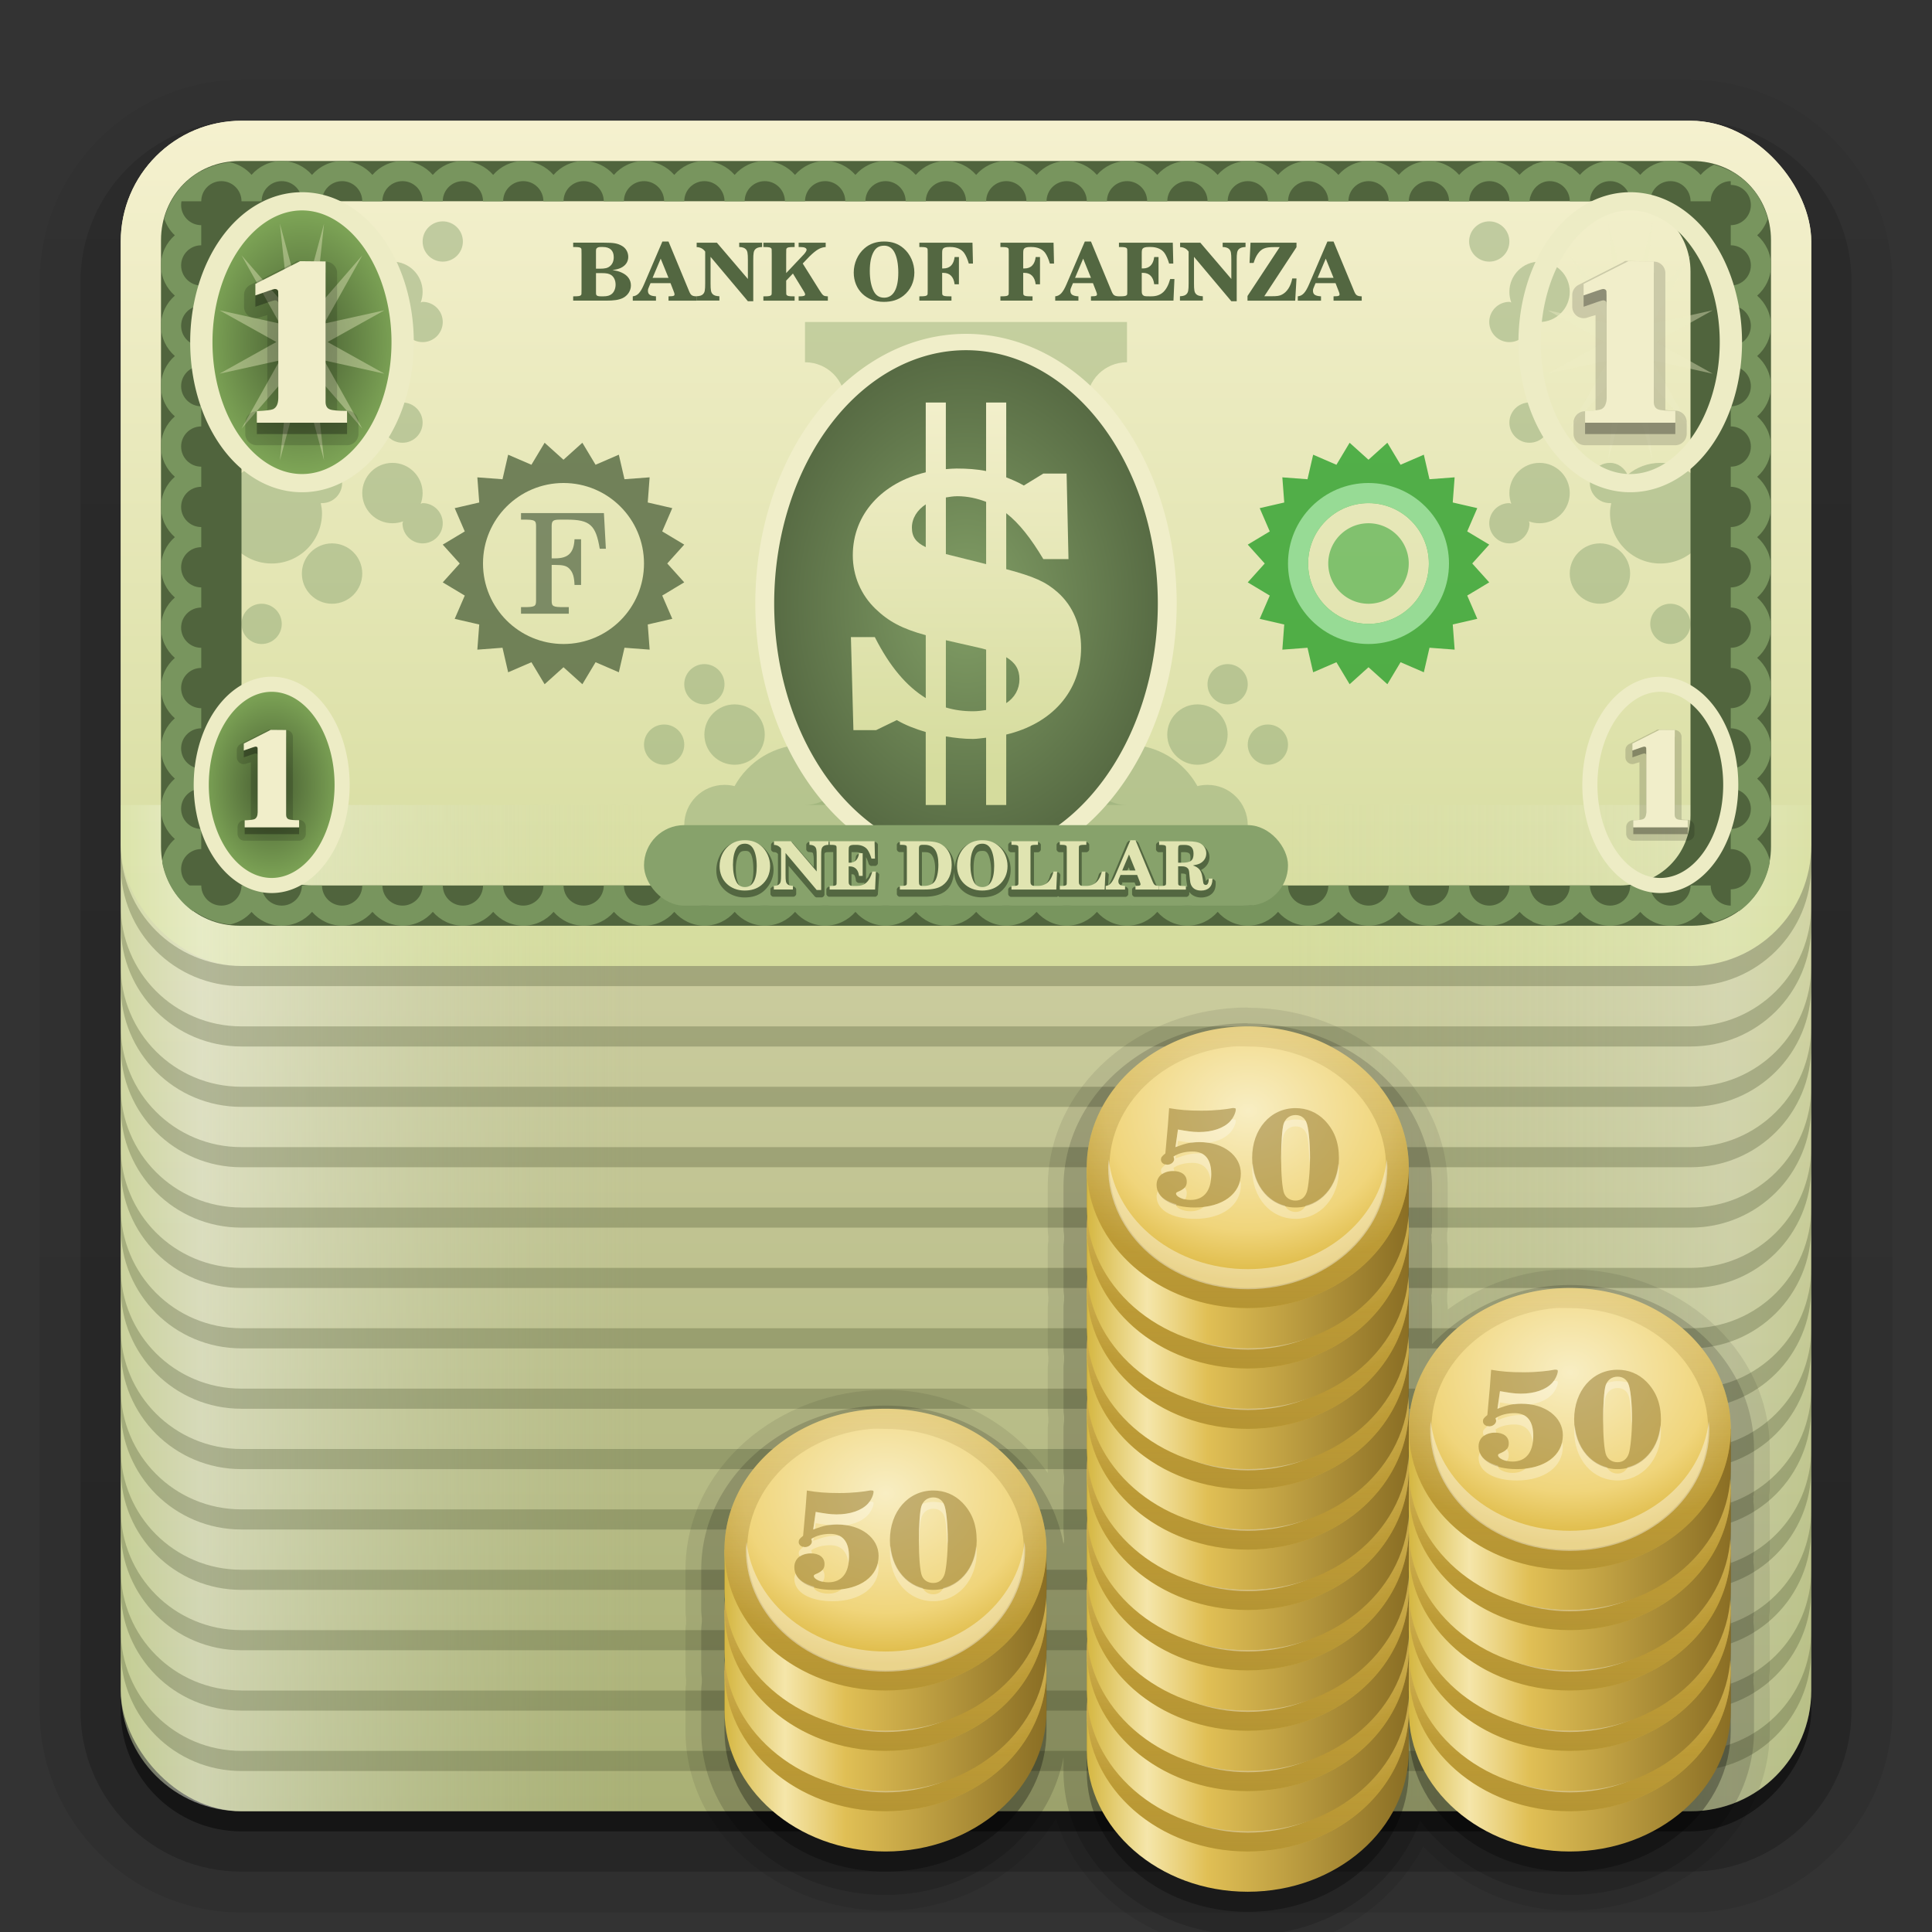 <svg height="96" width="96" xmlns="http://www.w3.org/2000/svg" xmlns:xlink="http://www.w3.org/1999/xlink" xmlns:sodipodi="http://sodipodi.sourceforge.net/DTD/sodipodi-0.dtd" xmlns:inkscape="http://www.inkscape.org/namespaces/inkscape">
 <rect width="100%" height="100%" fill="#333333" stroke="none"/>
 <defs>
  <linearGradient id="linearGradient4750">
   <stop stop-color="#dde9af" stop-opacity="0.581"/>
   <stop stop-color="#fafcf3" stop-opacity="0.581" offset="0.154"/>
   <stop stop-color="#c7d2ad" stop-opacity="0" offset="1"/>
  </linearGradient>
  <linearGradient id="linearGradient3898">
   <stop stop-color="#455a30"/>
   <stop stop-color="#86b05c" offset="1"/>
  </linearGradient>
  <linearGradient id="linearGradient3839">
   <stop stop-color="#d5dc9d"/>
   <stop stop-color="#f5f1cf" offset="1"/>
  </linearGradient>
  <linearGradient x2="0" y1="90" y2="5.988" gradientUnits="userSpaceOnUse" id="linearGradient3617">
   <stop stop-color="#a9b075"/>
   <stop stop-color="#ece8c7" offset="1"/>
  </linearGradient>
  <linearGradient x2="0" y1="92.54" y2="7.02" gradientUnits="userSpaceOnUse" id="ButtonShadow-0" gradientTransform="matrix(1.006 0 0 0.994 100 0)">
   <stop/>
   <stop stop-opacity="0.588" offset="1"/>
  </linearGradient>
  <linearGradient x2="0" xlink:href="#ButtonShadow-0" y1="6.132" y2="90.24" gradientUnits="userSpaceOnUse" id="linearGradient3780" gradientTransform="matrix(1.024 0 0 1.012 -1.143 -98.07)"/>
  <linearGradient x2="0" xlink:href="#ButtonShadow-0" y1="6.132" y2="90.24" gradientUnits="userSpaceOnUse" id="linearGradient3721" gradientTransform="matrix(1 0 0 1 0 -97)"/>
  <radialGradient cy="38" r="4" xlink:href="#linearGradient3898" gradientUnits="userSpaceOnUse" id="radialGradient3912" cx="13.5" gradientTransform="matrix(1 0 0 1.375 0 -14.25)"/>
  <linearGradient x2="0" xlink:href="#linearGradient3839" y1="48" y2="5.988" gradientUnits="userSpaceOnUse" id="linearGradient4383"/>
  <radialGradient cy="16" r="3.887" xlink:href="#linearGradient3898" gradientUnits="userSpaceOnUse" id="radialGradient4385" cx="13.5" gradientTransform="matrix(1 0 0 1.643 0 -10.29)"/>
  <radialGradient cy="28" r="8.375" gradientUnits="userSpaceOnUse" id="radialGradient4393" cx="48" gradientTransform="matrix(1 0 0 1.478 0 -13.373)">
   <stop stop-color="#829f66"/>
   <stop stop-color="#546741" offset="1"/>
  </radialGradient>
  <linearGradient x2="0" xlink:href="#linearGradient3839" y1="33.869" y2="15.761" gradientUnits="userSpaceOnUse" id="linearGradient4395" gradientTransform="matrix(1.114 0 0 1.114 -3.301 0.673)"/>
  <linearGradient x1="6" x2="32" xlink:href="#linearGradient4750" gradientUnits="userSpaceOnUse" id="linearGradient4756"/>
  <linearGradient x1="6" x2="32" xlink:href="#linearGradient4750" gradientUnits="userSpaceOnUse" id="linearGradient4763" gradientTransform="matrix(-1 0 0 1 96 0)"/>
  <linearGradient x2="0" y1="64" y2="80.11" gradientUnits="userSpaceOnUse" id="linearGradient4801">
   <stop stop-color="#d5b742"/>
   <stop stop-color="#f5e6aa" offset="0.349"/>
   <stop stop-color="#e0bf55" offset="0.571"/>
   <stop stop-color="#8a6e24" offset="1"/>
  </linearGradient>
  <radialGradient cy="68.802" r="8" gradientUnits="userSpaceOnUse" id="radialGradient4812" cx="64" gradientTransform="matrix(1.263 0 0 1.21 -16.814 -14.46)">
   <stop stop-color="#f8eec3"/>
   <stop stop-color="#f0d57b" offset="0.7"/>
   <stop stop-color="#dcb740" offset="1"/>
  </radialGradient>
  <linearGradient x2="0" y1="78" y2="60" gradientUnits="userSpaceOnUse" id="linearGradient4863">
   <stop stop-color="#8f7227"/>
   <stop stop-color="#8f7227" stop-opacity="0" offset="1"/>
  </linearGradient>
  <linearGradient x1="56" x2="72" gradientUnits="userSpaceOnUse" id="linearGradient4874">
   <stop stop-color="#d5b742"/>
   <stop stop-color="#f5e6aa" offset="0.188"/>
   <stop stop-color="#e0bf55" offset="0.375"/>
   <stop stop-color="#8a6e24" offset="1"/>
  </linearGradient>
  <rect x="6" rx="6" y="6" fill="url(#linearGradient3617)" height="84" id="SVGCleanerId_0" width="84"/>
  <path d="m74 11c0.552 0 1 0.448 1 1s-0.448 1-1 1-1-0.448-1-1 0.448-1 1-1zm2.5 2c0.828 0 1.5 0.672 1.5 1.5s-0.672 1.5-1.5 1.5c-0.183 0-0.369-0.034-0.531-0.094 0.003 0.035 0.031 0.059 0.031 0.094 0 0.552-0.448 1-1 1s-1-0.448-1-1 0.448-1 1-1c0.035 0 0.059 0.028 0.094 0.031-0.06-0.162-0.094-0.348-0.094-0.531 0-0.828 0.672-1.5 1.5-1.5zm-0.5 7c0.552 0 1 0.448 1 1s-0.448 1-1 1-1-0.448-1-1 0.448-1 1-1zm6.5 3c1.381 0 2.5 1.119 2.5 2.5s-1.119 2.5-2.5 2.5-2.5-1.119-2.5-2.5c0-0.173 0.029-0.337 0.062-0.5-0.021 0.001-0.041 0-0.062 0-0.552 0-1-0.448-1-1s0.448-1 1-1c0.399 0 0.715 0.255 0.875 0.594 0.436-0.37 1.008-0.594 1.625-0.594zm-6 0c0.828 0 1.5 0.672 1.5 1.5s-0.672 1.5-1.5 1.5c-0.183 0-0.369-0.034-0.531-0.094 0.003 0.035 0.031 0.059 0.031 0.094 0 0.552-0.448 1-1 1s-1-0.448-1-1 0.448-1 1-1c0.035 0 0.059 0.028 0.094 0.031-0.06-0.162-0.094-0.348-0.094-0.531 0-0.828 0.672-1.5 1.5-1.5zm3 4c0.828 0 1.5 0.672 1.5 1.5s-0.672 1.5-1.5 1.5-1.5-0.672-1.5-1.5 0.672-1.5 1.5-1.5zm3.5 3c0.552 0 1 0.448 1 1s-0.448 1-1 1-1-0.448-1-1 0.448-1 1-1z" fill="#91a977" color="#000000" id="SVGCleanerId_1" opacity="0.5"/>
  <path d="m22 11c-0.552 0-1 0.448-1 1s0.448 1 1 1 1-0.448 1-1-0.448-1-1-1zm-2.5 2c-0.828 0-1.5 0.672-1.5 1.5s0.672 1.5 1.5 1.5c0.183 0 0.369-0.034 0.531-0.094-0.003 0.035-0.031 0.059-0.031 0.094 0 0.552 0.448 1 1 1s1-0.448 1-1-0.448-1-1-1c-0.035 0-0.059 0.028-0.094 0.031 0.06-0.162 0.094-0.348 0.094-0.531 0-0.828-0.672-1.5-1.5-1.5zm0.5 7c-0.552 0-1 0.448-1 1s0.448 1 1 1 1-0.448 1-1-0.448-1-1-1zm-6.5 3c-1.381 0-2.5 1.119-2.5 2.5s1.119 2.5 2.5 2.5 2.5-1.119 2.5-2.5c0-0.173-0.029-0.337-0.062-0.5 0.021 0.001 0.041 0 0.062 0 0.552 0 1-0.448 1-1s-0.448-1-1-1c-0.399 0-0.715 0.255-0.875 0.594-0.436-0.37-1.008-0.594-1.625-0.594zm6 0c-0.828 0-1.5 0.672-1.5 1.5s0.672 1.5 1.5 1.5c0.183 0 0.369-0.034 0.531-0.094-0.003 0.035-0.031 0.059-0.031 0.094 0 0.552 0.448 1 1 1s1-0.448 1-1-0.448-1-1-1c-0.035 0-0.059 0.028-0.094 0.031 0.06-0.162 0.094-0.348 0.094-0.531 0-0.828-0.672-1.5-1.5-1.5zm-3 4c-0.828 0-1.5 0.672-1.5 1.5s0.672 1.5 1.5 1.5 1.5-0.672 1.5-1.5-0.672-1.5-1.5-1.5zm-3.5 3c-0.552 0-1 0.448-1 1s0.448 1 1 1 1-0.448 1-1-0.448-1-1-1z" fill="#91a977" color="#000000" id="SVGCleanerId_2" opacity="0.5"/>
  <path d="m11.906 8c-2.209 0-3.906 1.723-3.906 3.938v30.125c0 2.214 1.697 3.937 3.906 3.937h72.188c2.209 0 3.906-1.723 3.906-3.938v-30.125c0-2.214-1.697-3.937-3.906-3.937h-72.188zm3.625 2h64.938c1.988 0 3.531 1.518 3.531 3.5v27c0 1.982-1.543 3.5-3.531 3.5h-64.938c-1.988 0-3.531-1.518-3.531-3.5v-27c0-1.982 1.543-3.5 3.531-3.5z" fill="#50643d" id="SVGCleanerId_3"/>
  <path d="m14 8c-0.601 0-1.133 0.268-1.5 0.688-0.275-0.315-0.642-0.53-1.062-0.625-0.01-0.002-0.022 0.002-0.032 0-1.062 0.129-1.95 0.647-2.562 1.438 0.09 0.15 0.156 0.313 0.156 0.5h1c0-0.552 0.448-1 1-1s1 0.448 1 1h1c0-0.552 0.448-1 1-1s1 0.448 1 1h0.531 0.469c0-0.552 0.448-1 1-1s1 0.448 1 1h1c0-0.552 0.448-1 1-1s1 0.448 1 1h1c0-0.552 0.448-1 1-1s1 0.448 1 1h1c0-0.552 0.448-1 1-1s1 0.448 1 1h1c0-0.552 0.448-1 1-1s1 0.448 1 1h1c0-0.552 0.448-1 1-1s1 0.448 1 1h1c0-0.552 0.448-1 1-1s1 0.448 1 1h1c0-0.552 0.448-1 1-1s1 0.448 1 1h1c0-0.552 0.448-1 1-1s1 0.448 1 1h1c0-0.552 0.448-1 1-1s1 0.448 1 1h1c0-0.552 0.448-1 1-1s1 0.448 1 1h1c0-0.552 0.448-1 1-1s1 0.448 1 1h1c0-0.552 0.448-1 1-1s1 0.448 1 1h1c0-0.552 0.448-1 1-1s1 0.448 1 1h1c0-0.552 0.448-1 1-1s1 0.448 1 1h1c0-0.552 0.448-1 1-1s1 0.448 1 1h1c0-0.552 0.448-1 1-1s1 0.448 1 1h1c0-0.552 0.448-1 1-1s1 0.448 1 1h1c0-0.552 0.448-1 1-1s1 0.448 1 1h1c0-0.552 0.448-1 1-1s1 0.448 1 1h1c0-0.138 0.043-0.255 0.094-0.375 0.152-0.359 0.492-0.625 0.906-0.625 0.552 0 1 0.448 1 1h1c0-0.552 0.448-1 1-1s1 0.448 1 1h1c0-0.552 0.448-1 1-1s1 0.448 1 1h1c0-0.552 0.448-1 1-1s1 0.448 1 1h0.5c-0.488-0.895-1.305-1.528-2.312-1.812-0.01-0.003-0.022 0.003-0.032 0-0.254 0.119-0.473 0.29-0.656 0.5-0.367-0.419-0.899-0.688-1.5-0.688s-1.133 0.268-1.5 0.688c-0.367-0.419-0.899-0.688-1.5-0.688s-1.133 0.268-1.5 0.688c-0.02-0.023-0.042-0.041-0.062-0.062-0.076-0.08-0.163-0.152-0.25-0.219-0.025-0.018-0.038-0.046-0.063-0.062-0.078-0.054-0.164-0.082-0.25-0.125-0.013-0.006-0.019-0.025-0.031-0.031-0.127-0.06-0.266-0.093-0.406-0.125-0.143-0.032-0.286-0.062-0.438-0.062-0.301 0-0.588 0.069-0.844 0.188-0.013 0.006-0.018 0.025-0.031 0.031-0.213 0.104-0.401 0.237-0.563 0.406-0.02 0.021-0.043 0.041-0.062 0.062-0.367-0.419-0.899-0.688-1.5-0.688s-1.133 0.268-1.5 0.688c-0.367-0.419-0.899-0.688-1.5-0.688s-1.133 0.268-1.5 0.688c-0.367-0.419-0.899-0.688-1.5-0.688s-1.133 0.268-1.5 0.688c-0.367-0.419-0.899-0.688-1.5-0.688s-1.133 0.268-1.5 0.688c-0.367-0.419-0.899-0.688-1.5-0.688s-1.133 0.268-1.5 0.688c-0.367-0.419-0.899-0.688-1.5-0.688s-1.133 0.268-1.5 0.688c-0.367-0.419-0.899-0.688-1.5-0.688s-1.133 0.268-1.5 0.688c-0.367-0.419-0.899-0.688-1.5-0.688s-1.133 0.268-1.5 0.688c-0.367-0.419-0.899-0.688-1.5-0.688s-1.133 0.268-1.5 0.688c-0.367-0.419-0.899-0.688-1.5-0.688s-1.133 0.268-1.5 0.688c-0.367-0.419-0.899-0.688-1.5-0.688s-1.133 0.268-1.5 0.688c-0.367-0.419-0.899-0.688-1.5-0.688s-1.133 0.268-1.5 0.688c-0.367-0.419-0.899-0.688-1.5-0.688s-1.133 0.268-1.5 0.688c-0.367-0.419-0.899-0.688-1.5-0.688s-1.133 0.268-1.5 0.688c-0.367-0.419-0.899-0.688-1.5-0.688s-1.133 0.268-1.5 0.688c-0.367-0.419-0.899-0.688-1.5-0.688s-1.133 0.268-1.5 0.688c-0.367-0.419-0.899-0.688-1.5-0.688s-1.133 0.268-1.5 0.688c-0.367-0.419-0.899-0.688-1.5-0.688s-1.133 0.268-1.5 0.688c-0.367-0.419-0.899-0.688-1.5-0.688s-1.133 0.268-1.5 0.688c-0.367-0.419-0.899-0.688-1.5-0.688s-1.133 0.268-1.5 0.688c-0.367-0.419-0.899-0.688-1.5-0.688z" fill="#78955e" color="#000000" id="SVGCleanerId_4"/>
  <path d="m14 46c-0.601 0-1.133-0.268-1.5-0.688-0.275 0.315-0.642 0.53-1.062 0.625-0.01 0.002-0.021-0.002-0.031 0-1.062-0.13-1.95-0.648-2.562-1.438 0.09-0.15 0.156-0.313 0.156-0.5h1c0 0.552 0.448 1 1 1s1-0.448 1-1h1c0 0.552 0.448 1 1 1s1-0.448 1-1h0.531 0.469c0 0.552 0.448 1 1 1s1-0.448 1-1h1c0 0.552 0.448 1 1 1s1-0.448 1-1h1c0 0.552 0.448 1 1 1s1-0.448 1-1h1c0 0.552 0.448 1 1 1s1-0.448 1-1h1c0 0.552 0.448 1 1 1s1-0.448 1-1h1c0 0.552 0.448 1 1 1s1-0.448 1-1h1c0 0.552 0.448 1 1 1s1-0.448 1-1h1c0 0.552 0.448 1 1 1s1-0.448 1-1h1c0 0.552 0.448 1 1 1s1-0.448 1-1h1c0 0.552 0.448 1 1 1s1-0.448 1-1h1c0 0.552 0.448 1 1 1s1-0.448 1-1h1c0 0.552 0.448 1 1 1s1-0.448 1-1h1c0 0.552 0.448 1 1 1s1-0.448 1-1h1c0 0.552 0.448 1 1 1s1-0.448 1-1h1c0 0.552 0.448 1 1 1s1-0.448 1-1h1c0 0.552 0.448 1 1 1s1-0.448 1-1h1c0 0.552 0.448 1 1 1s1-0.448 1-1h1c0 0.552 0.448 1 1 1s1-0.448 1-1h1c0 0.552 0.448 1 1 1s1-0.448 1-1h1c0 0.552 0.448 1 1 1s1-0.448 1-1h1c0 0.138 0.043 0.255 0.094 0.375 0.152 0.359 0.492 0.625 0.906 0.625 0.552 0 1-0.448 1-1h1c0 0.552 0.448 1 1 1s1-0.448 1-1h1c0 0.552 0.448 1 1 1s1-0.448 1-1h1c0 0.552 0.448 1 1 1s1-0.448 1-1h0.5c-0.488 0.895-1.305 1.528-2.312 1.812-0.01 0.003-0.021-0.003-0.031 0-0.254-0.119-0.473-0.29-0.656-0.5-0.367 0.42-0.899 0.688-1.5 0.688s-1.133-0.268-1.5-0.688c-0.367 0.42-0.899 0.688-1.5 0.688-0.601 0-1.133-0.268-1.5-0.688-0.02 0.023-0.042 0.041-0.062 0.062-0.076 0.08-0.162 0.152-0.25 0.219-0.024 0.018-0.038 0.046-0.062 0.062-0.078 0.054-0.164 0.082-0.25 0.125-0.013 0.006-0.019 0.025-0.031 0.031-0.127 0.06-0.266 0.093-0.406 0.125-0.143 0.032-0.286 0.062-0.438 0.062-0.301 0-0.588-0.069-0.844-0.188-0.013-0.006-0.018-0.024-0.031-0.031-0.213-0.104-0.401-0.237-0.563-0.406-0.02-0.021-0.043-0.04-0.062-0.063-0.367 0.42-0.899 0.688-1.5 0.688s-1.133-0.268-1.5-0.688c-0.367 0.42-0.899 0.688-1.5 0.688s-1.133-0.268-1.5-0.688c-0.367 0.42-0.899 0.688-1.5 0.688s-1.133-0.268-1.5-0.688c-0.367 0.42-0.899 0.688-1.5 0.688s-1.133-0.268-1.5-0.688c-0.367 0.42-0.899 0.688-1.5 0.688s-1.133-0.268-1.5-0.688c-0.367 0.42-0.899 0.688-1.5 0.688s-1.133-0.268-1.5-0.688c-0.367 0.42-0.899 0.688-1.5 0.688s-1.133-0.268-1.5-0.688c-0.367 0.42-0.899 0.688-1.5 0.688s-1.133-0.268-1.5-0.688c-0.367 0.42-0.899 0.688-1.5 0.688s-1.133-0.268-1.5-0.688c-0.367 0.42-0.899 0.688-1.5 0.688s-1.133-0.268-1.5-0.688c-0.367 0.42-0.899 0.688-1.5 0.688s-1.133-0.268-1.5-0.688c-0.367 0.42-0.899 0.688-1.5 0.688s-1.133-0.268-1.5-0.688c-0.367 0.42-0.899 0.688-1.5 0.688s-1.133-0.268-1.5-0.688c-0.367 0.42-0.899 0.688-1.5 0.688s-1.133-0.268-1.5-0.688c-0.367 0.42-0.899 0.688-1.5 0.688s-1.133-0.268-1.5-0.688c-0.367 0.42-0.899 0.688-1.5 0.688s-1.133-0.268-1.5-0.688c-0.367 0.42-0.899 0.688-1.5 0.688s-1.133-0.268-1.5-0.688c-0.367 0.42-0.899 0.688-1.5 0.688s-1.133-0.268-1.5-0.688c-0.367 0.42-0.899 0.688-1.5 0.688s-1.133-0.268-1.5-0.688c-0.367 0.42-0.899 0.688-1.5 0.688s-1.133-0.268-1.5-0.688c-0.367 0.42-0.899 0.688-1.5 0.688z" fill="#78955e" color="#000000" id="SVGCleanerId_5"/>
  <path d="m86 8.5v0.688c0.552 0 1 0.448 1 1s-0.448 1-1 1v1c0.552 0 1 0.448 1 1s-0.448 1-1 1v1c0.552 0 1 0.448 1 1s-0.448 1-1 1v1c0.552 0 1 0.448 1 1s-0.448 1-1 1v1c0.552 0 1 0.448 1 1s-0.448 1-1 1v1c0.552 0 1 0.448 1 1s-0.448 1-1 1v1c0.552 0 1 0.448 1 1s-0.448 1-1 1v1c0.552 0 1 0.448 1 1s-0.448 1-1 1v1c0.552 0 1 0.448 1 1s-0.448 1-1 1v1c0.552 0 1 0.448 1 1s-0.448 1-1 1v1c0.552 0 1 0.448 1 1s-0.448 1-1 1v1c0.552 0 1 0.448 1 1s-0.448 1-1 1v1c0.153 0 0.277 0.033 0.406 0.094 0.78-0.561 1.336-1.41 1.531-2.406 0.006-0.03-0.005-0.064 0-0.094-0.002-0.01 0.002-0.021 0-0.031-0.095-0.42-0.31-0.788-0.625-1.062 0.419-0.367 0.688-0.899 0.688-1.5s-0.268-1.133-0.688-1.5c0.419-0.367 0.688-0.899 0.688-1.5s-0.268-1.133-0.688-1.5c0.419-0.367 0.688-0.899 0.688-1.5s-0.268-1.133-0.688-1.5c0.419-0.367 0.688-0.899 0.688-1.5s-0.268-1.133-0.688-1.5c0.419-0.367 0.688-0.899 0.688-1.5s-0.268-1.133-0.688-1.5c0.419-0.367 0.688-0.899 0.688-1.5s-0.268-1.133-0.688-1.5c0.419-0.367 0.688-0.899 0.688-1.5s-0.268-1.133-0.688-1.5c0.419-0.367 0.688-0.899 0.688-1.5s-0.268-1.133-0.688-1.5c0.419-0.367 0.688-0.899 0.688-1.5s-0.268-1.133-0.688-1.5c0.419-0.367 0.688-0.899 0.688-1.5s-0.268-1.133-0.688-1.5c0.241-0.211 0.412-0.51 0.531-0.812-0.275-1.038-0.937-1.876-1.844-2.376z" fill="#78955e" color="#000000" id="SVGCleanerId_6"/>
  <path d="m10 8.5v0.688c-0.552 0-1 0.448-1 1s0.448 1 1 1v1c-0.552 0-1 0.448-1 1s0.448 1 1 1v1c-0.552 0-1 0.448-1 1s0.448 1 1 1v1c-0.552 0-1 0.448-1 1s0.448 1 1 1v1c-0.552 0-1 0.448-1 1s0.448 1 1 1v1c-0.552 0-1 0.448-1 1s0.448 1 1 1v1c-0.552 0-1 0.448-1 1s0.448 1 1 1v1c-0.552 0-1 0.448-1 1s0.448 1 1 1v1c-0.552 0-1 0.448-1 1s0.448 1 1 1v1c-0.552 0-1 0.448-1 1s0.448 1 1 1v1c-0.552 0-1 0.448-1 1s0.448 1 1 1v1c-0.552 0-1 0.448-1 1s0.448 1 1 1v1c-0.153 0-0.277 0.033-0.406 0.094-0.78-0.562-1.336-1.41-1.531-2.407-0.006-0.03 0.005-0.064 0-0.094 0.002-0.01-0.002-0.021 0-0.031 0.095-0.42 0.31-0.788 0.625-1.062-0.419-0.367-0.688-0.9-0.688-1.5 0-0.601 0.268-1.134 0.688-1.5-0.419-0.367-0.688-0.9-0.688-1.5 0-0.601 0.268-1.134 0.688-1.5-0.419-0.367-0.688-0.9-0.688-1.5 0-0.601 0.268-1.134 0.688-1.5-0.419-0.367-0.688-0.9-0.688-1.5 0-0.601 0.268-1.134 0.688-1.5-0.419-0.367-0.688-0.9-0.688-1.5 0-0.601 0.268-1.134 0.688-1.5-0.419-0.367-0.688-0.9-0.688-1.5 0-0.601 0.268-1.134 0.688-1.5-0.419-0.367-0.688-0.9-0.688-1.5 0-0.601 0.268-1.134 0.688-1.5-0.419-0.367-0.688-0.9-0.688-1.5 0-0.601 0.268-1.134 0.688-1.5-0.419-0.367-0.688-0.9-0.688-1.5 0-0.601 0.268-1.134 0.688-1.5-0.419-0.367-0.688-0.9-0.688-1.5 0-0.601 0.268-1.134 0.688-1.5-0.241-0.212-0.412-0.511-0.531-0.813 0.275-1.037 0.936-1.875 1.844-2.375z" fill="#78955e" color="#000000" id="SVGCleanerId_7"/>
  <path d="m17 16a3.5 6 0 1 1 -7 0 3.5 6 0 1 1 7 0z" stroke-width="0.775" fill="url(#radialGradient4385)" color="#000000" stroke="#edecc5" id="SVGCleanerId_8"/>
  <path d="m15.937 17.541 1.613 2.009-2.009-1.613 0.392 2.546l-0.933-2.401-0.933 2.401 0.392-2.546-2.009 1.613 1.613-2.009-2.546 0.392 2.401-0.933-2.401-0.933 2.546 0.392-1.613-2.009 2.009 1.613-0.392-2.546 0.933 2.401 0.933-2.401-0.392 2.546 2.009-1.613-1.613 2.009 2.546-0.392-2.401 0.933 2.401 0.933z" fill="#efedc7" color="#000000" id="SVGCleanerId_9" opacity="0.4"/>
  <path d="m14.75 12.969a0.569 0.569 0 0 0 -0.094 0.062l-2.219 1.125a0.569 0.569 0 0 0 -0.312 0.5v0.594a0.569 0.569 0 0 0 0.75 0.531c0.174-0.062 0.281-0.083 0.406-0.125v4.656c-0 0.109 0.014 0.077 0.031 0.062 0.009-0.006-0.007 0.021-0.094 0.031-0.114 0.013-0.289 0.022-0.5 0.031a0.569 0.569 0 0 0 -0.53 0.562v0.562a0.569 0.569 0 0 0 0.562 0.563h4.5a0.569 0.569 0 0 0 0.562 -0.562v-0.594a0.569 0.569 0 0 0 -0.562 -0.562c-0.347 0-0.463-0.037-0.5-0.031v-6.812a0.569 0.569 0 0 0 -0.562 -0.562l-1.281-0.031a0.569 0.569 0 0 0 -0.156 0z" id="SVGCleanerId_10" opacity="0.15"/>
  <path d="m17.245 21.568h-4.483v-0.578c0.438-0.019 0.707-0.051 0.808-0.095 0.172-0.082 0.258-0.271 0.258-0.567v-5.097c-0-0.123-0.002-0.191-0.006-0.202-0.019-0.071-0.075-0.107-0.168-0.107-0.045 0-0.367 0.107-0.965 0.32v-0.573l2.223-1.128 1.267 0.012v6.982c-0 0.195 0.071 0.318 0.213 0.37 0.123 0.049 0.408 0.073 0.853 0.073v0.589" id="SVGCleanerId_11" opacity="0.3"/>
  <path d="m17.245 21.005h-4.483v-0.578c0.438-0.019 0.707-0.051 0.808-0.095 0.172-0.082 0.258-0.271 0.258-0.567v-5.097c-0-0.123-0.002-0.191-0.006-0.202-0.019-0.071-0.075-0.107-0.168-0.107-0.045 0-0.367 0.107-0.965 0.32v-0.573l2.223-1.128 1.267 0.012v6.982c-0 0.195 0.071 0.318 0.213 0.37 0.123 0.049 0.408 0.073 0.853 0.073v0.589" fill="#f1eeca" id="SVGCleanerId_12"/>
  <path d="m17 38a3.5 5 0 1 1 -7 0 3.5 5 0 1 1 7 0z" stroke-width="0.75" fill="url(#radialGradient3912)" color="#000000" stroke="#edecc5" id="SVGCleanerId_13" stroke-dashoffset="8.6" stroke-linecap="round"/>
  <path d="m14.863 41.45h-2.705v-0.349c0.264-0.011 0.427-0.03 0.488-0.058 0.104-0.05 0.156-0.164 0.156-0.342v-3.076c-0-0.075-0.001-0.115-0.003-0.122-0.011-0.043-0.045-0.064-0.102-0.064-0.027 0-0.221 0.064-0.583 0.193v-0.345l1.341-0.681 0.764 0.007v4.214c-0 0.117 0.043 0.192 0.129 0.224 0.075 0.029 0.246 0.044 0.515 0.044v0.356" id="SVGCleanerId_14" opacity="0.3"/>
  <path d="m14.863 41.11h-2.705v-0.349c0.264-0.011 0.427-0.03 0.488-0.058 0.104-0.05 0.156-0.164 0.156-0.342v-3.076c-0-0.075-0.001-0.115-0.003-0.122-0.011-0.043-0.045-0.064-0.102-0.064-0.027 0-0.221 0.064-0.583 0.193v-0.345l1.341-0.681 0.764 0.007v4.214c-0 0.117 0.043 0.192 0.129 0.224 0.075 0.029 0.246 0.044 0.515 0.044v0.356" fill="#f1eeca" id="SVGCleanerId_15"/>
  <path d="m35 33c-0.552 0-1 0.448-1 1s0.448 1 1 1 1-0.448 1-1-0.448-1-1-1zm1.5 2c-0.828 0-1.5 0.672-1.5 1.5s0.672 1.5 1.5 1.5 1.5-0.672 1.5-1.5-0.672-1.5-1.5-1.5zm-3.5 1c-0.552 0-1 0.448-1 1s0.448 1 1 1 1-0.448 1-1-0.448-1-1-1zm7 1c-1.509 0-2.819 0.829-3.5 2.062-0.16-0.041-0.327-0.062-0.5-0.062-1.105 0-2 0.895-2 2s0.895 2 2 2c0.173 0 0.34-0.021 0.5-0.062 0.681 1.233 1.991 2.062 3.5 2.062 2.209 0 4-1.791 4-4s-1.791-4-4-4z" fill="#91a977" color="#000000" id="SVGCleanerId_16" opacity="0.5"/>
  <path d="m40 16v2c1.108 0 2 0.892 2 2v18c0 1.108-0.892 2-2 2h16c-1.108 0-2-0.892-2-2v-18c0-1.108 0.892-2 2-2v-2h-16z" fill="#87a26b" color="#000000" id="SVGCleanerId_17" opacity="0.4"/>
  <path d="m61 33c0.552 0 1 0.448 1 1s-0.448 1-1 1-1-0.448-1-1 0.448-1 1-1zm-1.5 2c0.828 0 1.5 0.672 1.5 1.5s-0.672 1.5-1.5 1.5-1.5-0.672-1.5-1.5 0.672-1.5 1.5-1.5zm3.5 1c0.552 0 1 0.448 1 1s-0.448 1-1 1-1-0.448-1-1 0.448-1 1-1zm-7 1c1.509 0 2.819 0.829 3.5 2.062 0.16-0.041 0.327-0.062 0.5-0.062 1.105 0 2 0.895 2 2s-0.895 2-2 2c-0.173 0-0.34-0.021-0.5-0.062-0.681 1.233-1.991 2.062-3.5 2.062-2.209 0-4-1.791-4-4s1.791-4 4-4z" fill="#91a977" color="#000000" id="SVGCleanerId_18" opacity="0.5"/>
  <path d="m56 28a8 12 0 1 1 -16 0 8 12 0 1 1 16 0z" stroke-width="0.75" fill="url(#radialGradient4393)" color="#000000" stroke="#f0eec9" id="SVGCleanerId_19"/>
  <path d="m46 20v3.469c-2.159 0.515-3.625 2.074-3.625 4.125 0 1.016 0.403 1.961 1.125 2.656 0.657 0.635 1.336 0.995 2.5 1.312v3.125c-0.954-0.587-1.792-1.569-2.531-3.031h-1.188l0.125 4.625h1.125l1.031-0.5c0.412 0.244 0.915 0.439 1.437 0.593v3.625h1v-3.406c0.442 0.071 0.887 0.125 1.344 0.125 0.224 0 0.442-0.044 0.656-0.062v3.344h1v-3.5c2.25-0.536 3.719-2.135 3.719-4.312 0-1.123-0.408-2.082-1.156-2.75-0.607-0.537-1.167-0.782-2.563-1.157v-2.781c0.644 0.502 1.228 1.251 1.844 2.281h1.25l-0.094-4.25h-1.156l-0.969 0.594c-0.284-0.165-0.585-0.291-0.875-0.406v-3.719h-1v3.406c-0.452-0.092-0.946-0.125-1.469-0.125-0.187 0-0.351 0.017-0.531 0.031v-3.312h-1zm1.562 4.656c0.512 0 0.993 0.108 1.438 0.281v3.094l-2-0.5v-2.812c0.18-0.029 0.363-0.062 0.562-0.062zm-1.562 0.406v2.125c-0.485-0.233-0.688-0.508-0.688-0.969 0-0.468 0.268-0.881 0.688-1.156zm1 6.75 1.781 0.406c0.086 0.019 0.139 0.042 0.219 0.062v3c-0.205 0.033-0.42 0.062-0.656 0.062-0.479 0-0.919-0.06-1.344-0.188v-3.344zm3 0.844c0.453 0.273 0.656 0.607 0.656 1.094 0 0.494-0.238 0.913-0.656 1.188v-2.281z" fill="url(#linearGradient4395)" id="SVGCleanerId_20"/>
  <path d="m37 41.781c-0.352 0-0.66 0.096-0.906 0.312-0.323 0.277-0.5 0.725-0.5 1.156 0 0.783 0.615 1.344 1.406 1.344 0.362 0 0.655-0.083 0.906-0.281 0.321-0.258 0.531-0.656 0.531-1.094 0-0.438-0.22-0.859-0.531-1.125-0.251-0.217-0.552-0.312-0.906-0.312zm11.812 0c-0.352 0-0.66 0.096-0.906 0.312-0.29 0.249-0.438 0.643-0.469 1.031-0.016-0.454-0.186-0.839-0.531-1.062-0.231-0.154-0.519-0.219-1-0.219h-1.188a0.156 0.156 0 0 0 -0.031 0 0.156 0.156 0 0 0 -0.062 0.031 0.156 0.156 0 0 0 -0.031 0.031 0.156 0.156 0 0 0 -0.031 0.062 0.156 0.156 0 0 0 0 0.031v0.188a0.156 0.156 0 0 0 0 0.031 0.156 0.156 0 0 0 0.031 0.062 0.156 0.156 0 0 0 0.031 0.031 0.156 0.156 0 0 0 0.062 0.031 0.156 0.156 0 0 0 0.031 0h0.031c0.073 0 0.121-0.001 0.156 0 0.002 0.024 0 0.043 0 0.125v1.438c0 0.103 0.002 0.143 0 0.156 0.032-0.039 0.001 0-0.156 0h-0.031a0.156 0.156 0 0 0 -0.031 0 0.156 0.156 0 0 0 -0.062 0.031 0.156 0.156 0 0 0 -0.031 0.031 0.156 0.156 0 0 0 -0.031 0.062 0.156 0.156 0 0 0 0 0.031v0.188a0.156 0.156 0 0 0 0 0.031 0.156 0.156 0 0 0 0.031 0.062 0.156 0.156 0 0 0 0.031 0.031 0.156 0.156 0 0 0 0.062 0.031 0.156 0.156 0 0 0 0.031 0h1.219c0.438 0 0.76-0.084 1-0.25 0.31-0.216 0.44-0.575 0.469-1 0.015 0.362 0.143 0.681 0.375 0.906 0.246 0.239 0.604 0.375 1 0.375 0.362 0 0.681-0.078 0.938-0.281 0.325-0.261 0.5-0.664 0.5-1.094 0-0.429-0.184-0.855-0.5-1.125-0.251-0.217-0.552-0.312-0.906-0.312zm7.281 0a0.156 0.156 0 0 0 -0.031 0.031 0.156 0.156 0 0 0 -0.031 0.032 0.156 0.156 0 0 0 -0.031 0.031l-0.75 1.781c-0.073 0.172-0.136 0.29-0.188 0.344l0.031-0.5a0.156 0.156 0 0 0 0 -0.031 0.156 0.156 0 0 0 0 -0.031 0.156 0.156 0 0 0 -0.031 -0.032 0.156 0.156 0 0 0 -0.031 -0.031 0.156 0.156 0 0 0 -0.031 -0.031 0.156 0.156 0 0 0 -0.031 0 0.156 0.156 0 0 0 -0.031 0h-0.188a0.156 0.156 0 0 0 -0.031 0 0.156 0.156 0 0 0 -0.062 0.031 0.156 0.156 0 0 0 -0.031 0.031 0.156 0.156 0 0 0 -0.031 0.062c-0.064 0.219-0.113 0.316-0.188 0.406-0.108 0.129-0.24 0.188-0.438 0.188h-0.062c-0.067 0-0.098 0-0.125 0a0.156 0.156 0 0 0 -0.031 0c-0.001-0.002 0-0.017 0-0.062v-1.531c0-0.082-0.002-0.101 0-0.125 0.035-0.001 0.082 0 0.156 0h0.062a0.156 0.156 0 0 0 0.031 0 0.156 0.156 0 0 0 0.062 -0.031 0.156 0.156 0 0 0 0.031 -0.031 0.156 0.156 0 0 0 0.031 -0.062 0.156 0.156 0 0 0 0 -0.031v-0.188a0.156 0.156 0 0 0 0 -0.031 0.156 0.156 0 0 0 -0.031 -0.062 0.156 0.156 0 0 0 -0.031 -0.031 0.156 0.156 0 0 0 -0.062 -0.031 0.156 0.156 0 0 0 -0.031 0h-1.312a0.156 0.156 0 0 0 -0.031 0 0.156 0.156 0 0 0 -0.063 0.031 0.156 0.156 0 0 0 -0.031 0.031 0.156 0.156 0 0 0 -0.031 0.063 0.156 0.156 0 0 0 0 0.031v0.188a0.156 0.156 0 0 0 0 0.031 0.156 0.156 0 0 0 0.031 0.062 0.156 0.156 0 0 0 0.031 0.031 0.156 0.156 0 0 0 0.062 0.031 0.156 0.156 0 0 0 0.031 0h0.062c0.059 0 0.09-0 0.125 0-0.002 0.036 0 0.062 0 0.125v1.438c0 0.08-0.003 0.119 0 0.156 0.002-0.009 0.001 0-0.125 0h-0.062l0.032-0.562a0.156 0.156 0 0 0 0 -0.031 0.156 0.156 0 0 0 -0.031 -0.062 0.156 0.156 0 0 0 -0.031 -0.031 0.156 0.156 0 0 0 -0.031 -0.031 0.156 0.156 0 0 0 -0.031 0 0.156 0.156 0 0 0 -0.031 0h-0.188a0.156 0.156 0 0 0 -0.031 0 0.156 0.156 0 0 0 -0.062 0.031 0.156 0.156 0 0 0 -0.031 0.031 0.156 0.156 0 0 0 -0.031 0.062c-0.064 0.219-0.114 0.315-0.188 0.406-0.108 0.129-0.24 0.188-0.438 0.188h-0.062c-0.067 0-0.098 0-0.125 0 0-0.018 0-0.022 0-0.062v-1.531c0-0.063 0.002-0.089 0-0.125 0.035-0 0.065 0 0.125 0h0.062a0.156 0.156 0 0 0 0.031 0 0.156 0.156 0 0 0 0.062 -0.031 0.156 0.156 0 0 0 0.031 -0.031 0.156 0.156 0 0 0 0.031 -0.062 0.156 0.156 0 0 0 0 -0.031v-0.188a0.156 0.156 0 0 0 0 -0.031 0.156 0.156 0 0 0 -0.031 -0.062 0.156 0.156 0 0 0 -0.031 -0.031 0.156 0.156 0 0 0 -0.062 -0.031 0.156 0.156 0 0 0 -0.031 0h-1.312a0.156 0.156 0 0 0 -0.031 0 0.156 0.156 0 0 0 -0.062 0.031 0.156 0.156 0 0 0 -0.031 0.031 0.156 0.156 0 0 0 -0.031 0.062 0.156 0.156 0 0 0 0 0.031v0.188a0.156 0.156 0 0 0 0 0.031 0.156 0.156 0 0 0 0.031 0.062 0.156 0.156 0 0 0 0.031 0.031 0.156 0.156 0 0 0 0.062 0.031 0.156 0.156 0 0 0 0.031 0h0.062c0.059 0 0.09-0 0.125 0-0.002 0.036 0 0.062 0 0.125v1.438c0 0.08-0.003 0.119 0 0.156 0.002-0.009 0.001 0-0.125 0h-0.062a0.156 0.156 0 0 0 -0.031 0 0.156 0.156 0 0 0 -0.062 0.031 0.156 0.156 0 0 0 -0.031 0.031 0.156 0.156 0 0 0 -0.031 0.062 0.156 0.156 0 0 0 0 0.031v0.188a0.156 0.156 0 0 0 0 0.031 0.156 0.156 0 0 0 0.031 0.062 0.156 0.156 0 0 0 0.031 0.031 0.156 0.156 0 0 0 0.062 0.031 0.156 0.156 0 0 0 0.031 0h2.25a0.156 0.156 0 0 0 0.031 0 0.156 0.156 0 0 0 0.031 -0.031 0.156 0.156 0 0 0 0.031 0 0.156 0.156 0 0 0 0.031 0.031 0.156 0.156 0 0 0 0.031 0h2.219a0.156 0.156 0 0 0 0.031 0 0.156 0.156 0 0 0 0.031 0h0.969a0.156 0.156 0 0 0 0.031 0 0.156 0.156 0 0 0 0.062 -0.031 0.156 0.156 0 0 0 0.031 -0.031 0.156 0.156 0 0 0 0.031 -0.062 0.156 0.156 0 0 0 0 -0.031v-0.188a0.156 0.156 0 0 0 0 -0.031 0.156 0.156 0 0 0 -0.031 -0.062 0.156 0.156 0 0 0 -0.031 -0.031 0.156 0.156 0 0 0 -0.062 -0.032 0.156 0.156 0 0 0 -0.031 0c-0.11-0.006-0.173-0.022-0.188-0.031-0.015-0.009 0 0.01 0-0.031 0-0.01-0.006-0.015 0-0.031s0.04-0.044 0.062-0.094h-0.031v-0.031h0.625l0.094 0.219h-0.062a0.156 0.156 0 0 0 -0.031 0 0.156 0.156 0 0 0 -0.062 0.031 0.156 0.156 0 0 0 -0.031 0.031 0.156 0.156 0 0 0 -0.031 0.062 0.156 0.156 0 0 0 0 0.031v0.188a0.156 0.156 0 0 0 0 0.031 0.156 0.156 0 0 0 0.031 0.062 0.156 0.156 0 0 0 0.031 0.031 0.156 0.156 0 0 0 0.062 0.031 0.156 0.156 0 0 0 0.031 0h1.188 1.344a0.156 0.156 0 0 0 0.031 0 0.156 0.156 0 0 0 0.062 -0.031 0.156 0.156 0 0 0 0.031 -0.031 0.156 0.156 0 0 0 0.031 -0.062 0.156 0.156 0 0 0 0 -0.031v-0.094c0.041 0.065 0.094 0.114 0.156 0.156 0.124 0.085 0.272 0.125 0.438 0.125 0.205 0 0.399-0.065 0.531-0.188s0.188-0.294 0.188-0.5v-0.062a0.156 0.156 0 0 0 0 -0.031 0.156 0.156 0 0 0 -0.031 -0.062 0.156 0.156 0 0 0 -0.031 -0.031 0.156 0.156 0 0 0 -0.062 -0.031 0.156 0.156 0 0 0 -0.031 0h-0.188a0.156 0.156 0 0 0 -0.031 0 0.156 0.156 0 0 0 -0.062 0.031 0.156 0.156 0 0 0 -0.031 0.031 0.156 0.156 0 0 0 -0.031 0.031v-0.031a0.156 0.156 0 0 0 0 -0.031c-0.028-0.168-0.09-0.321-0.187-0.439-0.01-0.011-0.021-0.02-0.031-0.031a0.156 0.156 0 0 0 0 -0.031c0.248-0.126 0.406-0.356 0.406-0.625 0-0.256-0.141-0.461-0.344-0.594-0.174-0.11-0.429-0.156-0.75-0.156h-1.406a0.156 0.156 0 0 0 -0.031 0 0.156 0.156 0 0 0 -0.062 0.031 0.156 0.156 0 0 0 -0.031 0.031 0.156 0.156 0 0 0 -0.031 0.062 0.156 0.156 0 0 0 0 0.031v0.188a0.156 0.156 0 0 0 0 0.031 0.156 0.156 0 0 0 0.031 0.062 0.156 0.156 0 0 0 0.031 0.031 0.156 0.156 0 0 0 0.062 0.031 0.156 0.156 0 0 0 0.031 0h0.062c0.07 0 0.097-0.001 0.125 0 0.002 0.023 0 0.041 0 0.125v1.438c0 0.104 0.002 0.144 0 0.156-0.013 0.004-0.047 0-0.125 0h-0.062c-0.084-0.003-0.117-0.026-0.125-0.031-0.008-0.005 0-0.018-0.031-0.094l-0.876-2.062a0.156 0.156 0 0 0 -0.031 -0.031 0.156 0.156 0 0 0 -0.031 -0.032 0.156 0.156 0 0 0 -0.062 -0.031 0.156 0.156 0 0 0 -0.031 0h-0.25a0.156 0.156 0 0 0 -0.031 0 0.156 0.156 0 0 0 -0.031 0zm-17.688 0.062a0.156 0.156 0 0 0 -0.03 0.031 0.156 0.156 0 0 0 -0.031 0.031 0.156 0.156 0 0 0 -0.031 0.062 0.156 0.156 0 0 0 0 0.031v0.188a0.156 0.156 0 0 0 0 0.031 0.156 0.156 0 0 0 0.031 0.062 0.156 0.156 0 0 0 0.031 0.031 0.156 0.156 0 0 0 0.062 0.031 0.156 0.156 0 0 0 0.031 0c0.088 0.002 0.138 0.036 0.188 0.094v1.25c0 0.142-0.022 0.24-0.031 0.281-0.009 0.041-0.008 0.038-0.031 0.062-0.015 0.016-0.033 0.025-0.156 0.031a0.156 0.156 0 0 0 -0.031 0 0.156 0.156 0 0 0 -0.031 0 0.156 0.156 0 0 0 -0.031 0.031 0.156 0.156 0 0 0 -0.031 0.031 0.156 0.156 0 0 0 -0.031 0.031 0.156 0.156 0 0 0 0 0.031 0.156 0.156 0 0 0 0 0.031v0.188a0.156 0.156 0 0 0 0 0.031 0.156 0.156 0 0 0 0.031 0.062 0.156 0.156 0 0 0 0.031 0.031 0.156 0.156 0 0 0 0.062 0.031 0.156 0.156 0 0 0 0.031 0h0.969a0.156 0.156 0 0 0 0.031 0 0.156 0.156 0 0 0 0.063 -0.031 0.156 0.156 0 0 0 0.031 -0.031 0.156 0.156 0 0 0 0.031 -0.062 0.156 0.156 0 0 0 0 -0.031v-0.188a0.156 0.156 0 0 0 0 -0.031 0.156 0.156 0 0 0 -0.031 -0.062 0.156 0.156 0 0 0 -0.031 -0.031 0.156 0.156 0 0 0 -0.062 -0.032 0.156 0.156 0 0 0 -0.031 0c-0.124-0.005-0.142-0.014-0.157-0.031-0.023-0.024-0.022-0.021-0.031-0.062-0.01-0.041-0.031-0.139-0.031-0.281v-0.656l1.281 1.5a0.156 0.156 0 0 0 0.031 0.03 0.156 0.156 0 0 0 0.062 0.031 0.156 0.156 0 0 0 0.031 0h0.219a0.156 0.156 0 0 0 0.031 0 0.156 0.156 0 0 0 0.062 -0.031 0.156 0.156 0 0 0 0.031 -0.031 0.156 0.156 0 0 0 0.031 -0.062 0.156 0.156 0 0 0 0 -0.031v-1.719c0-0.149-0.005-0.237 0-0.281 0.005-0.044 0.015-0.046 0.031-0.062 0.011-0.012 0.048-0.029 0.156-0.031a0.156 0.156 0 0 0 0.031 0 0.156 0.156 0 0 0 0.031 0h0.062c0.059 0 0.09-0 0.125 0-0.002 0.036 0 0.062 0 0.125v1.438c0 0.079-0.003 0.119 0 0.156 0.002-0.009 0.001 0-0.125 0h-0.062a0.156 0.156 0 0 0 -0.031 0 0.156 0.156 0 0 0 -0.062 0.031 0.156 0.156 0 0 0 -0.031 0.031 0.156 0.156 0 0 0 -0.031 0.062 0.156 0.156 0 0 0 0 0.031v0.188a0.156 0.156 0 0 0 0 0.031 0.156 0.156 0 0 0 0.031 0.062 0.156 0.156 0 0 0 0.031 0.031 0.156 0.156 0 0 0 0.062 0.031 0.156 0.156 0 0 0 0.031 0h2.25a0.156 0.156 0 0 0 0.031 0 0.156 0.156 0 0 0 0.062 -0.031 0.156 0.156 0 0 0 0.031 -0.031 0.156 0.156 0 0 0 0.031 -0.062 0.156 0.156 0 0 0 0 -0.031l0.064-0.906a0.156 0.156 0 0 0 0 -0.031 0.156 0.156 0 0 0 0 -0.031 0.156 0.156 0 0 0 -0.031 -0.031 0.156 0.156 0 0 0 -0.031 -0.031 0.156 0.156 0 0 0 -0.031 -0.031 0.156 0.156 0 0 0 -0.031 0 0.156 0.156 0 0 0 -0.031 0h-0.188a0.156 0.156 0 0 0 -0.031 0 0.156 0.156 0 0 0 -0.062 0.031 0.156 0.156 0 0 0 -0.031 0.031 0.156 0.156 0 0 0 -0.031 0.062c-0.036 0.129-0.109 0.168-0.156 0.25v-1.125c0.046 0.082 0.086 0.178 0.125 0.312a0.156 0.156 0 0 0 0.031 0.062 0.156 0.156 0 0 0 0.031 0.031 0.156 0.156 0 0 0 0.062 0.031 0.156 0.156 0 0 0 0.031 0h0.156a0.156 0.156 0 0 0 0.031 0 0.156 0.156 0 0 0 0.062 -0.031 0.156 0.156 0 0 0 0.031 -0.031 0.156 0.156 0 0 0 0.031 -0.062 0.156 0.156 0 0 0 0 -0.031v-0.875a0.156 0.156 0 0 0 0 -0.031 0.156 0.156 0 0 0 -0.031 -0.062 0.156 0.156 0 0 0 -0.031 -0.031 0.156 0.156 0 0 0 -0.062 -0.031 0.156 0.156 0 0 0 -0.031 0h-2.25a0.156 0.156 0 0 0 -0.031 0 0.156 0.156 0 0 0 -0.031 0h-0.938a0.156 0.156 0 0 0 -0.031 0 0.156 0.156 0 0 0 -0.062 0.031 0.156 0.156 0 0 0 -0.031 0.031 0.156 0.156 0 0 0 -0.031 0.062 0.156 0.156 0 0 0 0 0.031v0.188a0.156 0.156 0 0 0 0 0.031 0.156 0.156 0 0 0 0.031 0.062 0.156 0.156 0 0 0 0.031 0.031 0.156 0.156 0 0 0 0.062 0.031 0.156 0.156 0 0 0 0.031 0c0.104 0.003 0.148 0.022 0.156 0.031 0.023 0.025 0.022 0.022 0.031 0.062 0.009 0.041 0.031 0.139 0.031 0.281v0.375l-1.031-1.188a0.156 0.156 0 0 0 -0.031 -0.031 0.156 0.156 0 0 0 -0.062 -0.031 0.156 0.156 0 0 0 -0.031 0h-0.812a0.156 0.156 0 0 0 -0.031 0 0.156 0.156 0 0 0 -0.031 0zm-1.375 0.438c0.133 0 0.204 0.021 0.281 0.156 0.085 0.155 0.125 0.467 0.125 0.812 0 0.323-0.052 0.552-0.125 0.688s-0.141 0.188-0.281 0.188c-0.151 0-0.244-0.029-0.312-0.156-0.096-0.18-0.156-0.455-0.156-0.781 0-0.337 0.064-0.596 0.156-0.75 0.069-0.117 0.146-0.156 0.312-0.156zm11.781 0c0.133 0 0.204 0.021 0.281 0.156 0.091 0.166 0.156 0.476 0.156 0.812 0 0.321-0.046 0.551-0.125 0.688s-0.172 0.188-0.312 0.188c-0.151 0-0.244-0.029-0.312-0.156-0.09-0.169-0.125-0.446-0.125-0.781 0-0.346 0.04-0.607 0.125-0.75 0.069-0.117 0.146-0.156 0.312-0.156zm-6.5 0.062c0.031-0.006 0.093 0 0.156 0h0.094c0.126 0 0.232 0.047 0.312 0.094h-0.188a0.156 0.156 0 0 0 -0.031 0 0.156 0.156 0 0 0 -0.062 0.031 0.156 0.156 0 0 0 -0.03 0.031 0.156 0.156 0 0 0 -0.031 0.062c-0.015 0.127-0.044 0.233-0.094 0.281-0.028 0.028-0.085 0.019-0.125 0.031v-0.406c0-0.066-0.002-0.108 0-0.125zm3.5 0c-0.028 0.028-0.039 0 0.031 0h0.094c0.197 0 0.29 0.038 0.375 0.156s0.156 0.341 0.156 0.656c0 0.333-0.092 0.663-0.156 0.75-0.065 0.093-0.188 0.156-0.375 0.156h-0.094c-0.017 0-0.021 0.001-0.031 0 0.02 0.024 0 0.018 0-0.062v-1.625c0-0.071 0.028-0.059 0-0.031zm12.875 0c-0.023 0.02-0.005 0 0.094 0h0.062c0.132 0 0.211 0.027 0.25 0.062s0.062 0.095 0.062 0.219c0 0.146-0.018 0.187-0.062 0.219s-0.166 0.062-0.375 0.062h-0.031v-0.5c0-0.028-0.002-0.049 0-0.062zm-2.594 0.75 0.062 0.188h-0.156l0.094-0.188zm2.594 0.312h0.031c0.123 0 0.177 0.02 0.188 0.031 0.018 0.021 0.028 0.013 0.031 0.031 0.004 0.018-0.007 0.06 0 0.156 0.019 0.216 0.051 0.377 0.062 0.438a0.156 0.156 0 0 0 -0.031 0 0.156 0.156 0 0 0 -0.031 0h-0.094c-0.155 0-0.187-0.034-0.156 0-0.002-0.012 0-0.052 0-0.156v-0.5zm-16.375 0.031c0.04 0.012 0.097 0.004 0.125 0.031 0.049 0.049 0.079 0.154 0.094 0.281a0.156 0.156 0 0 0 0 0.031 0.156 0.156 0 0 0 0.031 0.031 0.156 0.156 0 0 0 0.031 0.031 0.156 0.156 0 0 0 0.062 0.031 0.156 0.156 0 0 0 0.031 0h0.188a0.156 0.156 0 0 0 0.031 0 0.156 0.156 0 0 0 0.062 -0.031c-0.017 0.021-0.013 0.077-0.031 0.094-0.097 0.09-0.202 0.125-0.375 0.125h-0.094c-0.067 0-0.098 0-0.125 0a0.156 0.156 0 0 0 -0.031 0c-0.001-0.002 0-0.017 0-0.062v-0.562z" fill="#536741" id="SVGCleanerId_21"/>
  <path d="m27.062 22-0.656 1.094-1.156-0.5-0.281 1.219-1.25-0.094 0.094 1.25-1.219 0.281 0.5 1.156l-1.094 0.656 0.844 0.938-0.844 0.938 1.094 0.656-0.5 1.156 1.219 0.281-0.094 1.25 1.25-0.094 0.281 1.219 1.156-0.5 0.656 1.093 0.938-0.844 0.938 0.844 0.656-1.094 1.156 0.5 0.281-1.219 1.25 0.094-0.094-1.25 1.219-0.281-0.5-1.156 1.093-0.656-0.844-0.938 0.844-0.938-1.094-0.656 0.5-1.156-1.219-0.281 0.094-1.25-1.25 0.094-0.281-1.219-1.156 0.5-0.656-1.093-0.938 0.844-0.938-0.844zm0.938 2c2.209 0 4 1.791 4 4s-1.791 4-4 4-4-1.791-4-4 1.791-4 4-4z" fill="#546841" color="#000000" id="SVGCleanerId_22" opacity="0.8"/>
  <path d="m67.062 22-0.656 1.094-1.156-0.5-0.281 1.219-1.25-0.094 0.094 1.25-1.219 0.281 0.5 1.156l-1.094 0.656 0.844 0.938-0.844 0.938 1.094 0.656-0.5 1.156 1.219 0.281-0.094 1.25 1.25-0.094 0.281 1.219 1.156-0.5 0.656 1.093 0.938-0.844 0.938 0.844 0.656-1.094 1.156 0.5 0.281-1.219 1.25 0.094-0.094-1.25 1.219-0.281-0.5-1.156 1.093-0.656-0.844-0.938 0.844-0.938-1.094-0.656 0.5-1.156-1.219-0.281 0.094-1.25-1.25 0.094-0.281-1.219-1.156 0.5-0.656-1.093-0.938 0.844-0.938-0.844zm0.938 3c1.657 0 3 1.343 3 3s-1.343 3-3 3-3-1.343-3-3 1.343-3 3-3z" fill="#2ca02c" color="#000000" id="SVGCleanerId_23" opacity="0.8"/>
  <path d="m72 28a4 4 0 1 1 -8 0 4 4 0 1 1 8 0z" fill="#3fa93f" color="#000000" id="SVGCleanerId_24" opacity="0.6"/>
  <path d="m68 24c-2.209 0-4 1.791-4 4s1.791 4 4 4 4-1.791 4-4-1.791-4-4-4zm0 1c1.657 0 3 1.343 3 3s-1.343 3-3 3-3-1.343-3-3 1.343-3 3-3z" fill="#afe9af" color="#000000" id="SVGCleanerId_25" opacity="0.75"/>
  <path d="m34.81 19.661h-7.14v0.564h0.216c0.972 0 1.08 0.06 1.08 0.564v0.348 5.712 0.348c0 0.504-0.108 0.564-1.08 0.564h-0.216v0.564h4.116v-0.564h-0.396c-0.972 0-1.08-0.06-1.08-0.564v-0.348-2.724h0.24c0.744 0 1.032 0.072 1.284 0.324 0.3 0.312 0.42 0.696 0.444 1.404h0.564v-3.936h-0.564c-0.06 1.176-0.54 1.644-1.68 1.644h-0.288v-2.736c0-0.516 0.108-0.6 0.756-0.6h0.552c1.98 0 2.496 0.456 2.832 2.508h0.528l-0.168-3.072" fill="#637551" id="SVGCleanerId_26" opacity="0.8"/>
  <path d="m72 72a8 8 0 1 1 -16 0 8 8 0 1 1 16 0z" color="#000000" id="SVGCleanerId_27"/>
  <path d="m58.094 55.062c-0.033 0.548-0.079 1.066-0.188 2.25-0.183 0.151-0.219 0.203-0.219 0.312 0 0.144 0.138 0.25 0.312 0.25 0.183 0 0.344-0.131 0.344-0.281 0-0.027-0.023-0.084-0.031-0.125 0.249-0.171 0.597-0.25 0.938-0.25 0.623 0 0.938 0.386 0.938 1.125 0 0.828-0.366 1.281-1.031 1.281-0.374 0-0.719-0.169-0.719-0.312 0-0.041 0.019-0.06 0.094-0.094 0.324-0.13 0.438-0.267 0.438-0.5 0-0.335-0.264-0.531-0.688-0.531-0.482 0-0.812 0.263-0.812 0.688 0 0.685 0.759 1.125 1.906 1.125 1.363 0 2.281-0.681 2.281-1.688 0-0.89-0.866-1.562-2.062-1.562-0.391 0-0.639 0.045-1.188 0.25l0.125-0.875c0.391 0.068 0.707 0.125 1.031 0.125 0.69 0 1.247-0.196 1.562-0.531 0.158-0.171 0.281-0.443 0.281-0.594 0-0.041-0.021-0.062-0.062-0.062-0.033 0-0.075-0.014-0.125 0-0.274 0.055-0.852 0.125-1.5 0.125-0.69 0-1.11-0.036-1.625-0.125zm6.281 0c-1.246 0-2.156 1.045-2.156 2.469s0.91 2.469 2.156 2.469c1.222 0 2.156-1.048 2.156-2.438 0-0.808-0.228-1.4-0.719-1.906-0.39-0.39-0.88-0.594-1.437-0.594zm0 0.344c0.249 0 0.44 0.125 0.531 0.344 0.108 0.226 0.188 0.96 0.188 1.781 0 0.698-0.081 1.455-0.156 1.688-0.091 0.274-0.28 0.438-0.562 0.438-0.258 0-0.463-0.125-0.562-0.344-0.1-0.226-0.156-0.973-0.156-1.781 0-0.698 0.05-1.455 0.125-1.688 0.091-0.274 0.303-0.438 0.594-0.438z" fill="#917428" id="SVGCleanerId_28" opacity="0.5"/>
  <path d="m61.188 55.625c-0.022 0.03-0.038 0.067-0.062 0.094-0.316 0.335-0.873 0.531-1.562 0.531-0.324 0-0.641-0.057-1.031-0.125l-0.126 0.875c0.04-0.015 0.057-0.018 0.094-0.031l0.031-0.281c0.268 0.047 0.494 0.072 0.719 0.094 0.111-0.013 0.218-0.031 0.344-0.031 0.15 0 0.299 0.011 0.438 0.031 0.01-0.001 0.022 0.002 0.031 0 0.462-0.071 0.826-0.248 1.062-0.5 0.158-0.171 0.281-0.443 0.281-0.594 0-0.041-0.021-0.062-0.062-0.062-0.033 0-0.075-0.014-0.125 0-0.007 0.001-0.024-0.001-0.031 0zm3.188 0c-0.19 0-0.359 0.048-0.531 0.094-0.022 0.039-0.047 0.079-0.062 0.125-0.075 0.233-0.125 0.989-0.125 1.688 0 0.104-0.002 0.18 0 0.281 0.011-0.608 0.06-1.205 0.125-1.406 0.091-0.274 0.303-0.438 0.594-0.438 0.249 0 0.44 0.125 0.531 0.344 0.094 0.198 0.14 0.806 0.156 1.5 0.003-0.096 0.031-0.186 0.031-0.281 0-0.822-0.079-1.555-0.188-1.781-0.009-0.021-0.021-0.043-0.031-0.062-0.16-0.039-0.326-0.062-0.5-0.062zm-4.781 1.688c-0.391 0-0.639 0.045-1.188 0.25l0.031-0.156c-0.04 0.021-0.088 0.037-0.125 0.062 0.008 0.041 0.031 0.098 0.031 0.125 0 0.151-0.161 0.281-0.344 0.281-0.038 0-0.06-0.022-0.094-0.031-0.002 0.016 0.002 0.015 0 0.031-0.183 0.151-0.219 0.203-0.219 0.312 0 0.058 0.025 0.115 0.062 0.156 0.138-0.092 0.32-0.156 0.531-0.156 0.023 0 0.04-0.001 0.062 0 0.002-0.011 0-0.02 0-0.031 0-0.027-0.023-0.084-0.031-0.125 0.249-0.171 0.597-0.25 0.938-0.25 0.545 0 0.838 0.306 0.906 0.875 0.014-0.1 0.031-0.198 0.031-0.312 0-0.519-0.161-0.872-0.469-1.031-0.042-0.002-0.082 0-0.125 0zm2.656 0.5c-0.009 0.096-0.031 0.181-0.031 0.281 0 1.424 0.91 2.469 2.156 2.469 1.222 0 2.156-1.048 2.156-2.438 0-0.112-0.022-0.208-0.031-0.312-0.091 1.065-0.734 1.865-1.625 2.094-0.103 0.196-0.265 0.312-0.5 0.312-0.242 0-0.426-0.117-0.531-0.312-0.88-0.235-1.497-1.031-1.595-2.094zm-0.625 0.875c-0.17 0.704-0.848 1.17-1.812 1.281-0.166 0.142-0.389 0.219-0.656 0.219-0.374 0-0.719-0.169-0.719-0.312 0-0.014 0.026-0.021 0.031-0.031-0.467-0.134-0.812-0.336-0.938-0.656-0.031 0.078-0.062 0.155-0.062 0.25 0 0.685 0.759 1.125 1.906 1.125 1.363 0 2.281-0.681 2.281-1.688 0-0.067-0.022-0.123-0.031-0.188zm-2.751 0.313c-0.069 0.08-0.182 0.154-0.344 0.219-0.075 0.034-0.094 0.053-0.094 0.094 0 0.103 0.168 0.224 0.406 0.281 0.011 0.003 0.02-0.002 0.031 0 0.075-0.082 0.094-0.191 0.094-0.312 0-0.113-0.038-0.202-0.094-0.281z" fill="#fff" id="SVGCleanerId_29" opacity="0.3"/>
  <path d="m28.481 12.06v0.215h0.06c0.207 0 0.291 0.016 0.327 0.056 0.028 0.036 0.028 0.048 0.028 0.303v1.731c0 0.251 0 0.267-0.028 0.299-0.036 0.044-0.12 0.06-0.327 0.06h-0.06v0.215h1.616c0.415 0 0.626-0.032 0.83-0.12 0.255-0.116 0.423-0.367 0.423-0.634 0-0.279-0.16-0.507-0.455-0.638-0.136-0.064-0.255-0.096-0.463-0.124 0.195-0.032 0.307-0.06 0.419-0.112 0.239-0.116 0.367-0.307 0.367-0.547 0-0.227-0.12-0.439-0.315-0.547-0.22-0.126-0.407-0.158-0.882-0.158h-1.54m1.133 1.293v-0.846c0-0.116 0.008-0.148 0.048-0.18 0.04-0.036 0.1-0.052 0.176-0.052h0.12c0.351 0 0.539 0.176 0.539 0.507 0 0.195-0.068 0.351-0.195 0.451-0.108 0.088-0.243 0.12-0.491 0.12h-0.195m0 0.219h0.275c0.251 0 0.367 0.024 0.479 0.096 0.136 0.092 0.219 0.267 0.219 0.475 0 0.191-0.072 0.367-0.188 0.463-0.1 0.084-0.231 0.12-0.423 0.12h-0.12c-0.14 0-0.207-0.024-0.231-0.08-0.012-0.032-0.012-0.044-0.012-0.176v-0.898" id="SVGCleanerId_30"/>
  <path d="m32.914 12-0.906 2.114c-0.184 0.431-0.331 0.586-0.566 0.61v0.215h1.153v-0.215c-0.287-0.016-0.399-0.092-0.399-0.275 0-0.068 0.012-0.112 0.064-0.227l0.064-0.152h0.993l0.152 0.391c0.032 0.072 0.048 0.132 0.048 0.164 0 0.072-0.052 0.096-0.231 0.096l-0.068 0.004v0.215h1.4v-0.215c-0.227-0.008-0.291-0.048-0.375-0.251l-1.025-2.472h-0.304m-0.084 0.85 0.387 0.953h-0.79l0.403-0.953" id="SVGCleanerId_31"/>
  <path d="m35.622 12.06h-1.005v0.219c0.18 0.004 0.323 0.08 0.423 0.223v1.572c0 0.351-0.02 0.451-0.104 0.539-0.064 0.068-0.156 0.1-0.327 0.108v0.215h1.137v-0.215c-0.172-0.008-0.271-0.04-0.335-0.108-0.084-0.088-0.104-0.188-0.104-0.539v-1.312l1.855 2.206h0.267v-2.043c0-0.355 0.02-0.455 0.104-0.543 0.064-0.068 0.176-0.104 0.335-0.108v-0.215h-1.137v0.215c0.156 0.004 0.263 0.04 0.327 0.108 0.084 0.088 0.104 0.191 0.104 0.543v0.938l-1.54-1.803" id="SVGCleanerId_32"/>
  <path d="m39.4 13.592 0.559 0.914c0.032 0.056 0.048 0.092 0.048 0.128 0 0.064-0.088 0.092-0.271 0.092h-0.052v0.215h1.452v-0.215c-0.219-0.012-0.235-0.02-0.419-0.307l-0.83-1.325 0.331-0.347c0.347-0.339 0.547-0.455 0.81-0.471v-0.215h-1.344v0.215h0.096c0.195 0 0.299 0.048 0.299 0.14 0 0.044-0.06 0.14-0.132 0.219l-0.882 0.934v-0.934c0-0.251 0-0.267 0.028-0.299 0.036-0.044 0.124-0.06 0.331-0.06h0.06v-0.215h-1.552v0.215h0.06c0.207 0 0.291 0.016 0.327 0.06 0.028 0.032 0.028 0.048 0.028 0.299v1.731c0 0.251 0 0.267-0.028 0.299-0.036 0.044-0.12 0.06-0.327 0.06h-0.06v0.215h1.552v-0.215h-0.06c-0.207 0-0.295-0.016-0.331-0.06-0.028-0.032-0.028-0.048-0.028-0.299v-0.423l0.335-0.351" id="SVGCleanerId_33"/>
  <path d="m43.93 12c-0.387 0-0.714 0.112-0.973 0.339-0.335 0.287-0.535 0.738-0.535 1.205 0 0.846 0.622 1.456 1.488 1.456 0.407 0 0.722-0.1 0.989-0.311 0.343-0.275 0.535-0.682 0.535-1.149 0-0.463-0.203-0.918-0.535-1.201-0.267-0.231-0.578-0.339-0.969-0.339m0.004 0.207c0.215 0 0.383 0.104 0.499 0.307 0.132 0.239 0.203 0.598 0.203 1.029 0 0.81-0.247 1.249-0.702 1.249-0.231 0-0.399-0.1-0.511-0.307-0.132-0.247-0.203-0.598-0.203-1.017 0-0.431 0.068-0.75 0.203-0.977 0.116-0.195 0.275-0.283 0.511-0.283" id="SVGCleanerId_34"/>
  <path d="m48.323 12.06h-2.641v0.215h0.06c0.207 0 0.291 0.016 0.327 0.06 0.028 0.032 0.028 0.048 0.028 0.299v1.731c0 0.251 0 0.267-0.028 0.299-0.036 0.044-0.12 0.06-0.327 0.06h-0.06v0.215h1.596v-0.215h-0.104c-0.211 0-0.295-0.016-0.331-0.06-0.028-0.032-0.028-0.048-0.028-0.299v-0.806h0.068c0.315 0 0.507 0.199 0.551 0.566h0.215v-1.352h-0.215c-0.044 0.371-0.235 0.566-0.551 0.566h-0.068v-0.722c0-0.164 0.008-0.207 0.04-0.255 0.044-0.06 0.14-0.088 0.303-0.088h0.076c0.295 0 0.539 0.108 0.674 0.295 0.084 0.116 0.172 0.315 0.231 0.527h0.207l-0.024-1.037" id="SVGCleanerId_35"/>
  <path d="m52.351 12.06h-2.641v0.215h0.06c0.207 0 0.291 0.016 0.327 0.06 0.028 0.032 0.028 0.048 0.028 0.299v1.731c0 0.251 0 0.267-0.028 0.299-0.036 0.044-0.12 0.06-0.327 0.06h-0.06v0.215h1.596v-0.215h-0.104c-0.211 0-0.295-0.016-0.331-0.06-0.028-0.032-0.028-0.048-0.028-0.299v-0.806h0.068c0.315 0 0.507 0.199 0.551 0.566h0.215v-1.352h-0.215c-0.044 0.371-0.235 0.566-0.551 0.566h-0.068v-0.722c0-0.164 0.008-0.207 0.04-0.255 0.044-0.06 0.14-0.088 0.303-0.088h0.076c0.295 0 0.539 0.108 0.674 0.295 0.084 0.116 0.172 0.315 0.231 0.527h0.207l-0.024-1.037" id="SVGCleanerId_36"/>
  <path d="m53.905 12-0.906 2.114c-0.184 0.431-0.331 0.586-0.566 0.61v0.215h1.153v-0.215c-0.287-0.016-0.399-0.092-0.399-0.275 0-0.068 0.012-0.112 0.064-0.227l0.064-0.152h0.993l0.152 0.391c0.032 0.072 0.048 0.132 0.048 0.164 0 0.072-0.052 0.096-0.231 0.096l-0.068 0.004v0.215h1.4v-0.215c-0.227-0.008-0.291-0.048-0.375-0.251l-1.024-2.472h-0.304m-0.084 0.85 0.387 0.953h-0.79l0.403-0.953" id="SVGCleanerId_37"/>
  <path d="m58.277 12.06h-2.677v0.215h0.06c0.207 0 0.291 0.016 0.327 0.06 0.028 0.032 0.028 0.048 0.028 0.299v1.731c0 0.251 0 0.267-0.028 0.299-0.036 0.044-0.12 0.06-0.327 0.06h-0.06v0.215h2.709l0.048-1.073h-0.211c-0.168 0.598-0.451 0.858-0.934 0.858h-0.12c-0.195 0-0.247-0.008-0.295-0.056-0.052-0.048-0.064-0.092-0.064-0.223v-0.886h0.068c0.311 0 0.507 0.199 0.551 0.566h0.215v-1.352h-0.215c-0.044 0.367-0.239 0.566-0.551 0.566h-0.068v-0.722c0-0.164 0.008-0.207 0.04-0.255 0.044-0.06 0.14-0.088 0.303-0.088h0.112c0.295 0 0.539 0.108 0.674 0.295 0.084 0.12 0.172 0.319 0.231 0.527h0.207l-0.024-1.037" id="SVGCleanerId_38"/>
  <path d="m59.644 12.06h-1.005v0.219c0.18 0.004 0.323 0.08 0.423 0.223v1.572c0 0.351-0.02 0.451-0.104 0.539-0.064 0.068-0.156 0.1-0.327 0.108v0.215h1.137v-0.215c-0.172-0.008-0.271-0.04-0.335-0.108-0.084-0.088-0.104-0.188-0.104-0.539v-1.312l1.855 2.206h0.267v-2.043c0-0.355 0.02-0.455 0.104-0.543 0.064-0.068 0.176-0.104 0.335-0.108v-0.215h-1.137v0.215c0.156 0.004 0.263 0.04 0.327 0.108 0.084 0.088 0.104 0.191 0.104 0.543v0.938l-1.54-1.803" id="SVGCleanerId_39"/>
  <path d="m64.423 12.06h-2.286l-0.048 1.005h0.203c0.068-0.215 0.128-0.343 0.215-0.463 0.176-0.247 0.363-0.323 0.786-0.323h0.295l-1.6 2.429v0.231h2.37l0.064-1.101h-0.211c-0.072 0.383-0.259 0.674-0.515 0.802-0.124 0.064-0.235 0.08-0.519 0.08h-0.355l1.6-2.438v-0.223" id="SVGCleanerId_40"/>
  <path d="m65.959 12-0.906 2.114c-0.184 0.431-0.331 0.586-0.566 0.61v0.215h1.153v-0.215c-0.287-0.016-0.399-0.092-0.399-0.275 0-0.068 0.012-0.112 0.064-0.227l0.064-0.152h0.993l0.152 0.391c0.032 0.072 0.048 0.132 0.048 0.164 0 0.072-0.052 0.096-0.231 0.096l-0.068 0.004v0.215h1.4v-0.215c-0.227-0.008-0.291-0.048-0.375-0.251l-1.025-2.472h-0.303m-0.084 0.85 0.387 0.953h-0.79l0.403-0.953" id="SVGCleanerId_41"/>
  <path d="m37.013 41.75c-0.322 0-0.595 0.093-0.811 0.283-0.279 0.239-0.445 0.615-0.445 1.004 0 0.705 0.519 1.213 1.24 1.213 0.339 0 0.602-0.083 0.824-0.259 0.286-0.229 0.445-0.568 0.445-0.957 0-0.386-0.17-0.765-0.445-1.001-0.223-0.193-0.482-0.283-0.808-0.283m0.003 0.173c0.18 0 0.319 0.086 0.416 0.256 0.11 0.199 0.17 0.499 0.17 0.858 0 0.675-0.206 1.041-0.585 1.041-0.193 0-0.332-0.083-0.426-0.256-0.11-0.206-0.17-0.499-0.17-0.848 0-0.359 0.057-0.625 0.17-0.815 0.096-0.163 0.229-0.236 0.426-0.236" id="SVGCleanerId_42"/>
  <path d="m39.297 41.8h-0.838v0.183c0.15 0.003 0.269 0.066 0.352 0.186v1.31c0 0.293-0.017 0.376-0.086 0.449-0.053 0.057-0.13 0.083-0.273 0.09v0.18h0.947v-0.18c-0.143-0.007-0.226-0.033-0.279-0.09-0.07-0.073-0.086-0.156-0.086-0.449v-1.094l1.546 1.838h0.223v-1.702c0-0.296 0.017-0.379 0.086-0.452 0.053-0.057 0.146-0.086 0.279-0.09v-0.18h-0.947v0.18c0.13 0.003 0.219 0.033 0.273 0.09 0.07 0.073 0.086 0.16 0.086 0.452v0.781l-1.283-1.503" id="SVGCleanerId_43"/>
  <path d="m43.456 41.8h-2.231v0.18h0.05c0.173 0 0.243 0.013 0.273 0.05 0.023 0.027 0.023 0.04 0.023 0.249v1.443c0 0.209 0 0.223-0.023 0.249-0.03 0.037-0.1 0.05-0.273 0.05h-0.05v0.18h2.257l0.04-0.894h-0.176c-0.14 0.499-0.376 0.715-0.778 0.715h-0.1c-0.163 0-0.206-0.007-0.246-0.047-0.043-0.04-0.053-0.076-0.053-0.186v-0.738h0.057c0.259 0 0.422 0.166 0.459 0.472h0.18v-1.127h-0.18c-0.037 0.306-0.199 0.472-0.459 0.472h-0.057v-0.602c0-0.136 0.007-0.173 0.033-0.213 0.037-0.05 0.116-0.073 0.253-0.073h0.093c0.246 0 0.449 0.09 0.562 0.246 0.07 0.1 0.143 0.266 0.193 0.439h0.173l-0.02-0.864" id="SVGCleanerId_44"/>
  <path d="m45.061 43.721c0 0.209 0 0.223-0.023 0.249-0.03 0.037-0.1 0.05-0.273 0.05h-0.05v0.18h1.223c0.419 0 0.685-0.06 0.891-0.203 0.296-0.206 0.459-0.568 0.459-1.024 0-0.445-0.163-0.791-0.475-0.994-0.199-0.133-0.445-0.18-0.914-0.18h-1.183v0.18h0.05c0.173 0 0.243 0.013 0.273 0.05 0.023 0.027 0.023 0.04 0.023 0.249v1.443m0.798 0.299c-0.163 0-0.199-0.04-0.199-0.216v-1.626c0-0.16 0.04-0.199 0.199-0.199h0.083c0.462 0 0.685 0.322 0.685 0.987 0 0.356-0.07 0.678-0.18 0.828-0.1 0.143-0.296 0.226-0.519 0.226h-0.07" id="SVGCleanerId_45"/>
  <path d="m48.811 41.75c-0.322 0-0.595 0.093-0.811 0.283-0.279 0.239-0.445 0.615-0.445 1.004 0 0.705 0.519 1.213 1.24 1.213 0.339 0 0.602-0.083 0.824-0.259 0.286-0.229 0.445-0.568 0.445-0.957 0-0.386-0.17-0.765-0.445-1.001-0.223-0.193-0.482-0.283-0.808-0.283m0.003 0.173c0.18 0 0.319 0.086 0.416 0.256 0.11 0.199 0.17 0.499 0.17 0.858 0 0.675-0.206 1.041-0.585 1.041-0.193 0-0.332-0.083-0.426-0.256-0.11-0.206-0.17-0.499-0.17-0.848 0-0.359 0.057-0.625 0.17-0.815 0.096-0.163 0.229-0.236 0.426-0.236" id="SVGCleanerId_46"/>
  <path d="m52.351 43.306c-0.066 0.229-0.126 0.356-0.216 0.465-0.136 0.163-0.326 0.249-0.562 0.249h-0.07c-0.163 0-0.206-0.007-0.246-0.047-0.043-0.04-0.053-0.076-0.053-0.186v-1.509c0-0.209 0-0.223 0.023-0.249 0.03-0.037 0.1-0.05 0.276-0.05h0.073v-0.18h-1.317v0.18h0.05c0.173 0 0.243 0.013 0.273 0.05 0.023 0.027 0.023 0.04 0.023 0.249v1.44c0 0.213 0 0.226-0.023 0.253-0.03 0.037-0.1 0.05-0.273 0.05h-0.05v0.18h2.227l0.04-0.894h-0.176" id="SVGCleanerId_47"/>
  <path d="m54.754 43.306c-0.066 0.229-0.126 0.356-0.216 0.465-0.136 0.163-0.326 0.249-0.562 0.249h-0.07c-0.163 0-0.206-0.007-0.246-0.047-0.043-0.04-0.053-0.076-0.053-0.186v-1.509c0-0.209 0-0.223 0.023-0.249 0.03-0.037 0.1-0.05 0.276-0.05h0.073v-0.18h-1.317v0.18h0.05c0.173 0 0.243 0.013 0.273 0.05 0.023 0.027 0.023 0.04 0.023 0.249v1.44c0 0.213 0 0.226-0.023 0.253-0.03 0.037-0.1 0.05-0.273 0.05h-0.05v0.18h2.227l0.04-0.894h-0.176" id="SVGCleanerId_48"/>
  <path d="m56.169 41.75-0.755 1.762c-0.153 0.359-0.276 0.489-0.472 0.509v0.18h0.961v-0.18c-0.239-0.013-0.332-0.076-0.332-0.229 0-0.057 0.01-0.093 0.053-0.19l0.053-0.126h0.828l0.126 0.326c0.027 0.06 0.04 0.11 0.04 0.136 0 0.06-0.043 0.08-0.193 0.08l-0.057 0.003v0.18h1.167v-0.18c-0.19-0.007-0.243-0.04-0.312-0.209l-0.854-2.061h-0.253m-0.07 0.708 0.322 0.795h-0.658l0.336-0.795" id="SVGCleanerId_49"/>
  <path d="m58.538 43.047h0.186c0.143 0 0.236 0.033 0.296 0.1 0.053 0.063 0.066 0.103 0.08 0.293 0.02 0.223 0.037 0.362 0.047 0.416 0.057 0.259 0.243 0.396 0.532 0.396 0.359 0 0.565-0.203 0.565-0.555v-0.04h-0.18c-0.003 0.209-0.053 0.316-0.153 0.316-0.037 0-0.076-0.02-0.096-0.05-0.02-0.027-0.023-0.05-0.04-0.156 0-0.013-0.007-0.047-0.013-0.093l-0.023-0.126c-0.05-0.299-0.176-0.449-0.465-0.545 0.176-0.033 0.263-0.057 0.346-0.096 0.203-0.103 0.319-0.286 0.319-0.502 0-0.199-0.096-0.369-0.269-0.482-0.126-0.08-0.349-0.12-0.655-0.12h-1.419v0.18h0.05c0.173 0 0.243 0.013 0.273 0.047 0.023 0.03 0.023 0.04 0.023 0.253v1.44c0 0.213 0 0.223-0.023 0.253-0.03 0.033-0.1 0.047-0.273 0.047h-0.05v0.18h1.33v-0.18h-0.086c-0.173 0-0.246-0.013-0.276-0.047-0.023-0.03-0.023-0.04-0.023-0.253v-0.672m0-0.183v-0.672c0-0.19 0.023-0.213 0.236-0.213h0.08c0.309 0 0.449 0.136 0.449 0.439 0 0.339-0.14 0.445-0.582 0.445h-0.183" id="SVGCleanerId_50"/>
  <path d="m64 66c-3.628 0-6.676 2.104-7.656 5h-0.344v2c0 3.866 3.582 7 8 7s8-3.134 8-7v-2h-0.344c-0.98-2.896-4.028-5-7.656-5z" fill="url(#linearGradient4874)" color="#000000" id="SVGCleanerId_51"/>
  <path d="m64 64c-4.418 0-8 3.134-8 7s3.582 7 8 7 8-3.134 8-7-3.582-7-8-7zm-0.719 1c0.231-0.02 0.481 0 0.719 0 3.804 0 6.875 2.671 6.875 6s-3.071 6-6.875 6-6.875-2.671-6.875-6c0-3.121 2.684-5.693 6.156-6z" fill="url(#linearGradient4863)" color="#000000" id="SVGCleanerId_52" opacity="0.5"/>
  <path d="m57.094 70.625c-0.009 0.124-0.031 0.249-0.031 0.375 0 3.36 3.098 6.062 6.938 6.062s6.938-2.703 6.938-6.062c0-0.126-0.023-0.251-0.031-0.375-0.354 3.066-3.307 5.438-6.906 5.438-3.6 0-6.552-2.371-6.906-5.438z" fill="#fff" color="#000000" id="SVGCleanerId_53" opacity="0.4"/>
 </defs>
 <path d="m12-95.031c-5.511 0-10.031 4.52-10.031 10.031v71c0 5.511 4.52 10.031 10.031 10.031h72c5.511 0 10.031-4.52 10.031-10.031v-71c0-5.511-4.52-10.031-10.031-10.031h-72z" fill="url(#linearGradient3780)" opacity="0.08" transform="matrix(1 0 0 -1 0 0)"/>
 <path d="m12-94.031c-4.972 0-9.031 4.06-9.031 9.031v71c0 4.972 4.06 9.031 9.031 9.031h72c4.972 0 9.031-4.06 9.031-9.031v-71c0-4.972-4.06-9.031-9.031-9.031h-72z" fill="url(#linearGradient3780)" opacity="0.1" transform="matrix(1 0 0 -1 0 0)"/>
 <path d="m12-93c-4.409 0-8 3.591-8 8v71c0 4.409 3.591 8 8 8h72c4.409 0 8-3.591 8-8v-71c0-4.409-3.591-8-8-8h-72z" fill="url(#linearGradient3780)" opacity="0.2" transform="matrix(1 0 0 -1 0 0)"/>
 <rect x="5" rx="7" y="-92" fill="url(#linearGradient3780)" height="85" opacity="0.3" width="86" transform="matrix(1 0 0 -1 0 0)"/>
 <rect x="6" rx="6" y="-91" fill="url(#linearGradient3721)" height="84" opacity="0.45" width="84" transform="matrix(1 0 0 -1 0 0)"/>
 <use xlink:href="#SVGCleanerId_0"/>
 <rect x="6" rx="6" y="6" fill="url(#linearGradient4383)" height="42" width="84"/>
 <path d="m6 40v44c0 3.324 2.676 6 6 6h20v-50h-26z" fill="url(#linearGradient4756)" opacity="0.8"/>
 <path d="m90 40v44c0 3.324-2.676 6-6 6h-20v-50h26z" fill="url(#linearGradient4763)" opacity="0.4"/>
 <use xlink:href="#SVGCleanerId_1"/>
 <use xlink:href="#SVGCleanerId_2"/>
 <use xlink:href="#SVGCleanerId_3"/>
 <use xlink:href="#SVGCleanerId_4"/>
 <use xlink:href="#SVGCleanerId_5"/>
 <use xlink:href="#SVGCleanerId_6"/>
 <use xlink:href="#SVGCleanerId_7"/>
 <use xlink:href="#SVGCleanerId_8" transform="matrix(1.429 0 0 1.167 -4.286 -1.667)"/>
 <use xlink:href="#SVGCleanerId_9" transform="matrix(1.177 0 0 1.689 -2.651 -11.719)"/>
 <use xlink:href="#SVGCleanerId_10"/>
 <use xlink:href="#SVGCleanerId_11"/>
 <use xlink:href="#SVGCleanerId_12"/>
 <use xlink:href="#SVGCleanerId_13" transform="matrix(1 0 0 1 0 1)"/>
 <use xlink:href="#SVGCleanerId_10" transform="matrix(0.603 0 0 0.603 4.455 28.434)"/>
 <use xlink:href="#SVGCleanerId_14"/>
 <use xlink:href="#SVGCleanerId_15"/>
 <g transform="matrix(1 0 0 1 66 0)">
  <use xlink:href="#SVGCleanerId_8" transform="matrix(1.429 0 0 1.167 -4.286 -1.667)"/>
  <use xlink:href="#SVGCleanerId_9" transform="matrix(1.177 0 0 1.689 -2.651 -11.719)"/>
  <use xlink:href="#SVGCleanerId_10"/>
  <use xlink:href="#SVGCleanerId_11"/>
  <use xlink:href="#SVGCleanerId_12"/>
 </g>
 <g transform="matrix(1 0 0 1 69 0)">
  <use xlink:href="#SVGCleanerId_13" transform="matrix(1 0 0 1 0 1)"/>
  <use xlink:href="#SVGCleanerId_10" transform="matrix(0.603 0 0 0.603 4.455 28.434)"/>
  <use xlink:href="#SVGCleanerId_14"/>
  <use xlink:href="#SVGCleanerId_15"/>
 </g>
 <use xlink:href="#SVGCleanerId_16"/>
 <use xlink:href="#SVGCleanerId_17"/>
 <use xlink:href="#SVGCleanerId_18"/>
 <use xlink:href="#SVGCleanerId_19" transform="matrix(1.25 0 0 1.083 -12 -0.333)"/>
 <use xlink:href="#SVGCleanerId_20"/>
 <g fill="#536741">
  <use xlink:href="#SVGCleanerId_30"/>
  <use xlink:href="#SVGCleanerId_31"/>
  <use xlink:href="#SVGCleanerId_32"/>
  <use xlink:href="#SVGCleanerId_33"/>
  <use xlink:href="#SVGCleanerId_34"/>
  <use xlink:href="#SVGCleanerId_35"/>
  <use xlink:href="#SVGCleanerId_36"/>
  <use xlink:href="#SVGCleanerId_37"/>
  <use xlink:href="#SVGCleanerId_38"/>
  <use xlink:href="#SVGCleanerId_39"/>
  <use xlink:href="#SVGCleanerId_40"/>
  <use xlink:href="#SVGCleanerId_41"/>
 </g>
 <rect x="32" rx="2" y="41" fill="#87a26b" color="#000000" height="4" width="32"/>
 <use xlink:href="#SVGCleanerId_21"/>
 <g fill="#e0e4b1">
  <use xlink:href="#SVGCleanerId_42"/>
  <use xlink:href="#SVGCleanerId_43"/>
  <use xlink:href="#SVGCleanerId_44"/>
  <use xlink:href="#SVGCleanerId_45"/>
  <use xlink:href="#SVGCleanerId_46"/>
  <use xlink:href="#SVGCleanerId_47"/>
  <use xlink:href="#SVGCleanerId_48"/>
  <use xlink:href="#SVGCleanerId_49"/>
  <use xlink:href="#SVGCleanerId_50"/>
 </g>
 <use xlink:href="#SVGCleanerId_22"/>
 <use xlink:href="#SVGCleanerId_23"/>
 <use xlink:href="#SVGCleanerId_24" transform="matrix(0.5 0 0 0.5 34 14)"/>
 <use xlink:href="#SVGCleanerId_25"/>
 <use xlink:href="#SVGCleanerId_26" transform="matrix(0.577 0 0 0.577 9.923 14.15)"/>
 <g transform="matrix(1 0 0 1 0 -60)">
  <use xlink:href="#SVGCleanerId_1"/>
  <use xlink:href="#SVGCleanerId_2"/>
  <use xlink:href="#SVGCleanerId_3"/>
  <use xlink:href="#SVGCleanerId_4"/>
  <use xlink:href="#SVGCleanerId_5"/>
  <use xlink:href="#SVGCleanerId_6"/>
  <use xlink:href="#SVGCleanerId_7"/>
  <use xlink:href="#SVGCleanerId_8" transform="matrix(1.429 0 0 1.167 -4.286 -1.667)"/>
  <use xlink:href="#SVGCleanerId_9" transform="matrix(1.177 0 0 1.689 -2.651 -11.719)"/>
  <use xlink:href="#SVGCleanerId_10"/>
  <use xlink:href="#SVGCleanerId_11"/>
  <use xlink:href="#SVGCleanerId_12"/>
  <use xlink:href="#SVGCleanerId_13" transform="matrix(1 0 0 1 0 1)"/>
  <use xlink:href="#SVGCleanerId_10" transform="matrix(0.603 0 0 0.603 4.455 28.434)"/>
  <use xlink:href="#SVGCleanerId_14"/>
  <use xlink:href="#SVGCleanerId_15"/>
  <g transform="matrix(1 0 0 1 66 0)">
   <use xlink:href="#SVGCleanerId_8" transform="matrix(1.429 0 0 1.167 -4.286 -1.667)"/>
   <use xlink:href="#SVGCleanerId_9" transform="matrix(1.177 0 0 1.689 -2.651 -11.719)"/>
   <use xlink:href="#SVGCleanerId_10"/>
   <use xlink:href="#SVGCleanerId_11"/>
   <use xlink:href="#SVGCleanerId_12"/>
  </g>
  <g transform="matrix(1 0 0 1 69 0)">
   <use xlink:href="#SVGCleanerId_13" transform="matrix(1 0 0 1 0 1)"/>
   <use xlink:href="#SVGCleanerId_10" transform="matrix(0.603 0 0 0.603 4.455 28.434)"/>
   <use xlink:href="#SVGCleanerId_14"/>
   <use xlink:href="#SVGCleanerId_15"/>
  </g>
  <use xlink:href="#SVGCleanerId_16"/>
  <use xlink:href="#SVGCleanerId_17"/>
  <use xlink:href="#SVGCleanerId_18"/>
  <use xlink:href="#SVGCleanerId_19" transform="matrix(1.25 0 0 1.083 -12 -0.333)"/>
  <use xlink:href="#SVGCleanerId_20"/>
  <g fill="#536741">
   <use xlink:href="#SVGCleanerId_30"/>
   <use xlink:href="#SVGCleanerId_31"/>
   <use xlink:href="#SVGCleanerId_32"/>
   <use xlink:href="#SVGCleanerId_33"/>
   <use xlink:href="#SVGCleanerId_34"/>
   <use xlink:href="#SVGCleanerId_35"/>
   <use xlink:href="#SVGCleanerId_36"/>
   <use xlink:href="#SVGCleanerId_37"/>
   <use xlink:href="#SVGCleanerId_38"/>
   <use xlink:href="#SVGCleanerId_39"/>
   <use xlink:href="#SVGCleanerId_40"/>
   <use xlink:href="#SVGCleanerId_41"/>
  </g>
  <use xlink:href="#SVGCleanerId_21"/>
  <g fill="#e0e4b1">
   <use xlink:href="#SVGCleanerId_42"/>
   <use xlink:href="#SVGCleanerId_43"/>
   <use xlink:href="#SVGCleanerId_44"/>
   <use xlink:href="#SVGCleanerId_45"/>
   <use xlink:href="#SVGCleanerId_46"/>
   <use xlink:href="#SVGCleanerId_47"/>
   <use xlink:href="#SVGCleanerId_48"/>
   <use xlink:href="#SVGCleanerId_49"/>
   <use xlink:href="#SVGCleanerId_50"/>
  </g>
  <use xlink:href="#SVGCleanerId_22"/>
  <use xlink:href="#SVGCleanerId_23"/>
  <use xlink:href="#SVGCleanerId_24" transform="matrix(0.5 0 0 0.5 34 14)"/>
  <use xlink:href="#SVGCleanerId_25"/>
  <use xlink:href="#SVGCleanerId_26" transform="matrix(0.577 0 0 0.577 9.923 14.15)"/>
 </g>
 <path d="m6 42v1c0 3.324 2.676 6 6 6h72c3.324 0 6-2.676 6-6v-1c0 3.324-2.676 6-6 6h-72c-3.324 0-6-2.676-6-6zm0 3v1c0 3.324 2.676 6 6 6h72c3.324 0 6-2.676 6-6v-1c0 3.324-2.676 6-6 6h-72c-3.324 0-6-2.676-6-6zm0 3v1c0 3.324 2.676 6 6 6h72c3.324 0 6-2.676 6-6v-1c0 3.324-2.676 6-6 6h-72c-3.324 0-6-2.676-6-6zm0 3v1c0 3.324 2.676 6 6 6h72c3.324 0 6-2.676 6-6v-1c0 3.324-2.676 6-6 6h-72c-3.324 0-6-2.676-6-6zm0 3v1c0 3.324 2.676 6 6 6h72c3.324 0 6-2.676 6-6v-1c0 3.324-2.676 6-6 6h-72c-3.324 0-6-2.676-6-6zm0 3v1c0 3.324 2.676 6 6 6h72c3.324 0 6-2.676 6-6v-1c0 3.324-2.676 6-6 6h-72c-3.324 0-6-2.676-6-6zm0 3v1c0 3.324 2.676 6 6 6h72c3.324 0 6-2.676 6-6v-1c0 3.324-2.676 6-6 6h-72c-3.324 0-6-2.676-6-6zm0 3v1c0 3.324 2.676 6 6 6h72c3.324 0 6-2.676 6-6v-1c0 3.324-2.676 6-6 6h-72c-3.324 0-6-2.676-6-6zm0 3v1c0 3.324 2.676 6 6 6h72c3.324 0 6-2.676 6-6v-1c0 3.324-2.676 6-6 6h-72c-3.324 0-6-2.676-6-6zm0 3v1c0 3.324 2.676 6 6 6h72c3.324 0 6-2.676 6-6v-1c0 3.324-2.676 6-6 6h-72c-3.324 0-6-2.676-6-6zm0 3v1c0 3.324 2.676 6 6 6h72c3.324 0 6-2.676 6-6v-1c0 3.324-2.676 6-6 6h-72c-3.324 0-6-2.676-6-6zm0 3v1c0 3.324 2.676 6 6 6h72c3.324 0 6-2.676 6-6v-1c0 3.324-2.676 6-6 6h-72c-3.324 0-6-2.676-6-6zm0 3v1c0 3.324 2.676 6 6 6h72c3.324 0 6-2.676 6-6v-1c0 3.324-2.676 6-6 6h-72c-3.324 0-6-2.676-6-6zm0 3v1c0 3.324 2.676 6 6 6h72c3.324 0 6-2.676 6-6v-1c0 3.324-2.676 6-6 6h-72c-3.324 0-6-2.676-6-6z" fill="#46522d" opacity="0.3"/>
 <path d="m62 50.062c-5.335 0-9.938 3.887-9.938 8.938v2c0 0.234 0.025 0.392 0.031 0.469-0.003-0.03 0.002 0.06 0 0.062-0.004 0.005-0.012-0.022 0 0.125-0.01 0.09-0.031 0.172-0.031 0.344v2c0 0.234 0.025 0.392 0.031 0.469-0.003-0.03 0.002 0.06 0 0.062-0.004 0.005-0.012-0.022 0 0.125-0.01 0.09-0.031 0.172-0.031 0.344v2c0 0.234 0.025 0.392 0.031 0.469-0.003-0.03 0.002 0.06 0 0.062-0.004 0.005-0.012-0.022 0 0.125-0.01 0.09-0.031 0.172-0.031 0.344v2c0 0.234 0.025 0.392 0.031 0.469-0.003-0.03 0.002 0.06 0 0.062-0.004 0.005-0.012-0.022 0 0.125-0.01 0.09-0.031 0.172-0.031 0.344v2c0 0.093-0.006 0.118 0 0.188-1.747-2.458-4.666-4.125-8.062-4.125-5.335 0-9.938 3.887-9.938 8.938v2c0 0.234 0.025 0.392 0.031 0.469-0.003-0.03 0.002 0.06 0 0.062-0.004 0.005-0.012-0.022 0 0.125-0.01 0.09-0.031 0.172-0.031 0.344v2c0 0.234 0.025 0.392 0.031 0.469-0.003-0.03 0.002 0.06 0 0.062-0.004 0.005-0.012-0.022 0 0.125-0.01 0.09-0.031 0.172-0.031 0.344v2c0 5.051 4.602 8.938 9.938 8.938 3.622 0 6.784-1.824 8.469-4.562 1.176 3.839 5.073 6.562 9.531 6.562 3.874 0 7.12-2.136 8.719-5.188 1.805 1.891 4.34 3.188 7.281 3.188 5.335 0 9.938-3.887 9.938-8.938v-2c0-0.172-0.021-0.254-0.031-0.344 0.004-0.052-0.003-0.09 0-0.125 0.001-0.009-0-0.022 0-0.031 0.001-0.018 0-0.04 0-0.062 0.002-0.009-0.001-0.022 0-0.031-0-0.013 0.001-0.016 0-0.031-0-0.006 0-0.024 0-0.031-0-0.007 0.001-0.02 0-0.031s0.003-0.014 0-0.031c0.008-0.084 0.031-0.164 0.031-0.281v-2c0-0.172-0.021-0.254-0.031-0.344 0.004-0.052-0.003-0.09 0-0.125 0.001-0.009-0-0.022 0-0.031 0.001-0.018 0-0.04 0-0.062 0.002-0.009-0.001-0.022 0-0.031-0-0.013 0.001-0.016 0-0.031 0-0.012 0-0.022 0-0.031-0-0.007 0.001-0.02 0-0.031s0.003-0.014 0-0.031c0.008-0.084 0.031-0.164 0.031-0.281v-2c0-0.172-0.021-0.254-0.031-0.344 0.004-0.052-0.003-0.09 0-0.125 0.001-0.009-0-0.022 0-0.031 0.001-0.018 0-0.04 0-0.062 0.002-0.009-0.001-0.022 0-0.031-0-0.013 0.001-0.016 0-0.031-0-0.006 0-0.024 0-0.031-0-0.007 0.001-0.02 0-0.031s0.003-0.014 0-0.031c0.008-0.084 0.031-0.164 0.031-0.281v-2c0-0.172-0.021-0.254-0.031-0.344 0.004-0.052-0.003-0.09 0-0.125 0.001-0.009-0-0.022 0-0.031 0.001-0.018 0-0.04 0-0.062 0.002-0.009-0.001-0.022 0-0.031-0-0.013 0.001-0.016 0-0.031 0-0.012 0-0.022 0-0.031-0-0.007 0.001-0.02 0-0.031s0.003-0.014 0-0.031c0.008-0.084 0.031-0.164 0.031-0.281v-2c0-5.051-4.602-8.938-9.938-8.938-2.303 0-4.391 0.773-6.062 2v-0.062c0-0.172-0.021-0.254-0.031-0.344 0.004-0.052-0.003-0.09 0-0.125 0.001-0.009-0-0.022 0-0.031 0.001-0.018 0-0.04 0-0.062 0.002-0.009-0.001-0.022 0-0.031-0-0.013 0.001-0.016 0-0.031-0-0.006 0-0.024 0-0.031-0-0.007 0.001-0.02 0-0.031s0.003-0.014 0-0.031c0.008-0.084 0.031-0.164 0.031-0.281v-2c0-0.172-0.021-0.254-0.031-0.344 0.004-0.052-0.003-0.09 0-0.125 0.001-0.009-0-0.022 0-0.031 0.001-0.018 0-0.04 0-0.062 0.002-0.009-0.001-0.022 0-0.031-0-0.013 0.001-0.015 0-0.031-0-0.006 0-0.024 0-0.031s0.001-0.02 0-0.031 0.003-0.014 0-0.031c0.008-0.084 0.031-0.164 0.031-0.281v-2c0-5.051-4.602-8.938-9.938-8.938z" color="#000000" opacity="0.08"/>
 <path d="m62 50.844c-4.961 0-9.156 3.582-9.156 8.156v2c0 0.171 0.021 0.284 0.031 0.406 0.005 0.056-0.004 0.142 0 0.188-0.011 0.122-0.031 0.235-0.031 0.406v2c0 0.171 0.021 0.284 0.031 0.406 0.005 0.056-0.004 0.142 0 0.188-0.011 0.122-0.031 0.235-0.031 0.406v2c0 0.171 0.021 0.284 0.031 0.406 0.005 0.056-0.004 0.142 0 0.188-0.011 0.122-0.031 0.235-0.031 0.406v2c0 0.171 0.021 0.284 0.031 0.406 0.005 0.056-0.004 0.142 0 0.188-0.011 0.122-0.031 0.235-0.031 0.406v2c0 0.171 0.021 0.284 0.031 0.406 0.005 0.056-0.004 0.142 0 0.188-0.011 0.122-0.031 0.235-0.031 0.406v2c0 0.171 0.021 0.284 0.031 0.406 0.005 0.056-0.004 0.142 0 0.188-0.003 0.038-0.028 0.082-0.031 0.125-0.727-3.909-4.382-6.875-8.844-6.875-4.961 0-9.156 3.582-9.156 8.156v2c0 0.171 0.021 0.284 0.031 0.406 0.005 0.056-0.004 0.142 0 0.188-0.011 0.122-0.031 0.235-0.031 0.406v2c0 0.171 0.021 0.284 0.031 0.406 0.005 0.056-0.004 0.142 0 0.188-0.011 0.122-0.031 0.235-0.031 0.406v2c0 4.575 4.196 8.156 9.156 8.156 4.45 0 8.103-2.95 8.844-6.844v0.688c0 4.575 4.196 8.156 9.156 8.156 3.999 0 7.357-2.391 8.562-5.688 1.661 2.174 4.329 3.688 7.438 3.688 4.961 0 9.156-3.582 9.156-8.156v-2c0-0.171-0.021-0.284-0.031-0.406 0.017-0.205 0.008-0.255 0-0.125a1.147 1.147 0 0 0 0 -0.062 1.147 1.147 0 0 0 0 -0.062 1.147 1.147 0 0 0 0 -0.031c0.002 0.049 0.031-0.028 0.031-0.312v-2c0-0.171-0.021-0.284-0.031-0.406 0.017-0.205 0.008-0.255 0-0.125a1.147 1.147 0 0 0 0 -0.062 1.147 1.147 0 0 0 0 -0.062 1.147 1.147 0 0 0 0 -0.031c0.002 0.049 0.031-0.028 0.031-0.312v-2c0-0.171-0.021-0.284-0.031-0.406 0.017-0.205 0.008-0.255 0-0.125a1.147 1.147 0 0 0 0 -0.062 1.147 1.147 0 0 0 0 -0.062 1.147 1.147 0 0 0 0 -0.031c0.002 0.049 0.031-0.028 0.031-0.312v-2c0-0.171-0.021-0.284-0.031-0.406 0.017-0.205 0.008-0.255 0-0.125a1.147 1.147 0 0 0 0 -0.062 1.147 1.147 0 0 0 0 -0.062 1.147 1.147 0 0 0 0 -0.031c0.002 0.049 0.031-0.028 0.031-0.312v-2c0-4.575-4.196-8.156-9.156-8.156-2.747 0-5.149 1.187-6.844 2.938v-1.781c0-0.171-0.021-0.284-0.031-0.406 0.017-0.205 0.008-0.255 0-0.125a1.147 1.147 0 0 0 0 -0.062 1.147 1.147 0 0 0 0 -0.062 1.147 1.147 0 0 0 0 -0.031c0.002 0.049 0.031-0.028 0.031-0.312v-2c0-0.171-0.021-0.284-0.031-0.406 0.017-0.205 0.008-0.255 0-0.125a1.147 1.147 0 0 0 0 -0.062 1.147 1.147 0 0 0 0 -0.062 1.147 1.147 0 0 0 0 -0.031c0.002 0.049 0.031-0.028 0.031-0.312v-2c0-4.575-4.196-8.156-9.156-8.156z" color="#000000" opacity="0.15"/>
 <path d="m62 52c-4.418 0-8 3.134-8 7v2c0 0.168 0.018 0.335 0.031 0.5-0.013 0.165-0.031 0.332-0.031 0.5v2c0 0.168 0.018 0.335 0.031 0.5-0.013 0.165-0.031 0.332-0.031 0.5v2c0 0.168 0.018 0.335 0.031 0.5-0.013 0.165-0.031 0.332-0.031 0.5v2c0 0.168 0.018 0.335 0.031 0.5-0.013 0.165-0.031 0.332-0.031 0.5v2c0 0.168 0.018 0.335 0.031 0.5-0.013 0.165-0.031 0.332-0.031 0.5v2c0 0.168 0.018 0.335 0.031 0.5-0.013 0.165-0.031 0.332-0.031 0.5v2c0 0.168 0.018 0.335 0.031 0.5-0.013 0.165-0.031 0.332-0.031 0.5v2c0 0.168 0.018 0.335 0.031 0.5-0.013 0.165-0.031 0.332-0.031 0.5v2c0 0.168 0.018 0.335 0.031 0.5-0.013 0.165-0.031 0.332-0.031 0.5v2c0 3.866 3.582 7 8 7s8-3.134 8-7v-2c0-0.168-0.018-0.335-0.031-0.5 0.003-0.031-0.002-0.063 0-0.094-0.004-0.041 0.005-0.084 0-0.125 0.004-0.094 0.031-0.186 0.031-0.281v1c0 3.866 3.582 7 8 7s8-3.134 8-7v-2c0-0.168-0.018-0.335-0.031-0.5 0.003-0.031-0.002-0.063 0-0.094-0.004-0.041 0.005-0.084 0-0.125 0.004-0.094 0.031-0.186 0.031-0.281v-2c0-0.168-0.018-0.335-0.031-0.5 0.003-0.031-0.002-0.063 0-0.094-0.004-0.041 0.005-0.084 0-0.125 0.004-0.094 0.031-0.186 0.031-0.281v-2c0-0.168-0.018-0.335-0.031-0.5 0.003-0.031-0.002-0.063 0-0.094-0.004-0.041 0.005-0.084 0-0.125 0.004-0.094 0.031-0.186 0.031-0.281v-2c0-0.168-0.018-0.335-0.031-0.5 0.003-0.031-0.002-0.063 0-0.094-0.004-0.041 0.005-0.084 0-0.125 0.004-0.094 0.031-0.186 0.031-0.281v-2c0-3.866-3.582-7-8-7-4.142 0-7.559 2.752-7.969 6.281-0.027 0.236-0.031 0.477-0.031 0.719v-1c0-0.168-0.018-0.335-0.031-0.5 0.003-0.031-0.002-0.063 0-0.094-0.004-0.041 0.005-0.084 0-0.125 0.004-0.094 0.031-0.186 0.031-0.281v-2c0-0.168-0.018-0.335-0.031-0.5 0.003-0.031-0.002-0.063 0-0.094-0.004-0.041 0.005-0.084 0-0.125 0.004-0.094 0.031-0.186 0.031-0.281v-2c0-0.168-0.018-0.335-0.031-0.5 0.003-0.031-0.002-0.063 0-0.094-0.004-0.041 0.005-0.084 0-0.125 0.004-0.094 0.031-0.186 0.031-0.281v-2c0-0.168-0.018-0.335-0.031-0.5 0.003-0.031-0.002-0.063 0-0.094-0.004-0.041 0.005-0.084 0-0.125 0.004-0.094 0.031-0.186 0.031-0.281v-2c0-3.866-3.582-7-8-7zm-18 19c-4.418 0-8 3.134-8 7v2c0 0.168 0.018 0.335 0.031 0.5-0.013 0.165-0.031 0.332-0.031 0.5v2c0 0.168 0.018 0.335 0.031 0.5-0.013 0.165-0.031 0.332-0.031 0.5v2c0 3.866 3.582 7 8 7s8-3.134 8-7v-2c0-0.168-0.018-0.335-0.031-0.5 0.003-0.031-0.002-0.063 0-0.094-0.004-0.041 0.005-0.084 0-0.125 0.004-0.094 0.031-0.186 0.031-0.281v-2c0-0.168-0.018-0.335-0.031-0.5 0.003-0.031-0.002-0.063 0-0.094-0.004-0.041 0.005-0.084 0-0.125 0.004-0.094 0.031-0.186 0.031-0.281v-2c0-3.866-3.582-7-8-7zm26 2v1c0 0.168 0.018 0.335 0.031 0.5-0.013 0.165-0.031 0.332-0.031 0.5v-1c0-0.168-0.018-0.335-0.031-0.5 0.003-0.031-0.002-0.063 0-0.094-0.004-0.041 0.005-0.084 0-0.125 0.004-0.094 0.031-0.186 0.031-0.281zm0 3v1c0 0.168 0.018 0.335 0.031 0.5-0.013 0.165-0.031 0.332-0.031 0.5v-1c0-0.168-0.018-0.335-0.031-0.5 0.003-0.031-0.002-0.063 0-0.094-0.004-0.041 0.005-0.084 0-0.125 0.004-0.094 0.031-0.186 0.031-0.281zm0 3v1c0 0.168 0.018 0.335 0.031 0.5-0.013 0.165-0.031 0.332-0.031 0.5v-1c0-0.168-0.018-0.335-0.031-0.5 0.003-0.031-0.002-0.063 0-0.094-0.004-0.041 0.005-0.084 0-0.125 0.004-0.094 0.031-0.186 0.031-0.281zm0 3v1c0 0.168 0.018 0.335 0.031 0.5-0.013 0.165-0.031 0.332-0.031 0.5v-1c0-0.168-0.018-0.335-0.031-0.5 0.003-0.031-0.002-0.063 0-0.094-0.004-0.041 0.005-0.084 0-0.125 0.004-0.094 0.031-0.186 0.031-0.281z" color="#000000" opacity="0.3"/>
 <g transform="matrix(1 0 0 1 14 12)">
  <use xlink:href="#SVGCleanerId_51"/>
  <use xlink:href="#SVGCleanerId_27" fill="url(#radialGradient4812)" transform="matrix(1 0 0 0.875 0 8)"/>
  <use xlink:href="#SVGCleanerId_52"/>
  <use xlink:href="#SVGCleanerId_53"/>
 </g>
 <g transform="matrix(1 0 0 1 14 9)">
  <use xlink:href="#SVGCleanerId_51"/>
  <use xlink:href="#SVGCleanerId_27" fill="url(#radialGradient4812)" transform="matrix(1 0 0 0.875 0 8)"/>
  <use xlink:href="#SVGCleanerId_52"/>
  <use xlink:href="#SVGCleanerId_53"/>
 </g>
 <g transform="matrix(1 0 0 1 14 6)">
  <use xlink:href="#SVGCleanerId_51"/>
  <use xlink:href="#SVGCleanerId_27" fill="url(#radialGradient4812)" transform="matrix(1 0 0 0.875 0 8)"/>
  <use xlink:href="#SVGCleanerId_52"/>
  <use xlink:href="#SVGCleanerId_53"/>
 </g>
 <g transform="matrix(1 0 0 1 14 3)">
  <use xlink:href="#SVGCleanerId_51"/>
  <use xlink:href="#SVGCleanerId_27" fill="url(#radialGradient4812)" transform="matrix(1 0 0 0.875 0 8)"/>
  <use xlink:href="#SVGCleanerId_52"/>
  <use xlink:href="#SVGCleanerId_53"/>
 </g>
 <use xlink:href="#SVGCleanerId_27" fill="url(#linearGradient4801)" transform="matrix(1 0 0 0.75 50 16)"/>
 <g transform="matrix(1 0 0 1 14 0)">
  <use xlink:href="#SVGCleanerId_51"/>
  <use xlink:href="#SVGCleanerId_27" fill="url(#radialGradient4812)" transform="matrix(1 0 0 0.875 0 8)"/>
  <use xlink:href="#SVGCleanerId_52"/>
  <use xlink:href="#SVGCleanerId_53"/>
 </g>
 <g transform="matrix(1 0 0 1 -2 14)">
  <use xlink:href="#SVGCleanerId_51"/>
  <use xlink:href="#SVGCleanerId_27" fill="url(#radialGradient4812)" transform="matrix(1 0 0 0.875 0 8)"/>
  <use xlink:href="#SVGCleanerId_52"/>
  <use xlink:href="#SVGCleanerId_53"/>
 </g>
 <g transform="matrix(1 0 0 1 -2 11)">
  <use xlink:href="#SVGCleanerId_51"/>
  <use xlink:href="#SVGCleanerId_27" fill="url(#radialGradient4812)" transform="matrix(1 0 0 0.875 0 8)"/>
  <use xlink:href="#SVGCleanerId_52"/>
  <use xlink:href="#SVGCleanerId_53"/>
 </g>
 <g transform="matrix(1 0 0 1 -2 8)">
  <use xlink:href="#SVGCleanerId_51"/>
  <use xlink:href="#SVGCleanerId_27" fill="url(#radialGradient4812)" transform="matrix(1 0 0 0.875 0 8)"/>
  <use xlink:href="#SVGCleanerId_52"/>
  <use xlink:href="#SVGCleanerId_53"/>
 </g>
 <g transform="matrix(1 0 0 1 -2 5)">
  <use xlink:href="#SVGCleanerId_51"/>
  <use xlink:href="#SVGCleanerId_27" fill="url(#radialGradient4812)" transform="matrix(1 0 0 0.875 0 8)"/>
  <use xlink:href="#SVGCleanerId_52"/>
  <use xlink:href="#SVGCleanerId_53"/>
 </g>
 <g transform="matrix(1 0 0 1 -2 2)">
  <use xlink:href="#SVGCleanerId_51"/>
  <use xlink:href="#SVGCleanerId_27" fill="url(#radialGradient4812)" transform="matrix(1 0 0 0.875 0 8)"/>
  <use xlink:href="#SVGCleanerId_52"/>
  <use xlink:href="#SVGCleanerId_53"/>
 </g>
 <g transform="matrix(1 0 0 1 -2 -1)">
  <use xlink:href="#SVGCleanerId_51"/>
  <use xlink:href="#SVGCleanerId_27" fill="url(#radialGradient4812)" transform="matrix(1 0 0 0.875 0 8)"/>
  <use xlink:href="#SVGCleanerId_52"/>
  <use xlink:href="#SVGCleanerId_53"/>
 </g>
 <g transform="matrix(1 0 0 1 -2 -4)">
  <use xlink:href="#SVGCleanerId_51"/>
  <use xlink:href="#SVGCleanerId_27" fill="url(#radialGradient4812)" transform="matrix(1 0 0 0.875 0 8)"/>
  <use xlink:href="#SVGCleanerId_52"/>
  <use xlink:href="#SVGCleanerId_53"/>
 </g>
 <g transform="matrix(1 0 0 1 -2 -7)">
  <use xlink:href="#SVGCleanerId_51"/>
  <use xlink:href="#SVGCleanerId_27" fill="url(#radialGradient4812)" transform="matrix(1 0 0 0.875 0 8)"/>
  <use xlink:href="#SVGCleanerId_52"/>
  <use xlink:href="#SVGCleanerId_53"/>
 </g>
 <g transform="matrix(1 0 0 1 -2 -10)">
  <use xlink:href="#SVGCleanerId_51"/>
  <use xlink:href="#SVGCleanerId_27" fill="url(#radialGradient4812)" transform="matrix(1 0 0 0.875 0 8)"/>
  <use xlink:href="#SVGCleanerId_52"/>
  <use xlink:href="#SVGCleanerId_53"/>
 </g>
 <g transform="matrix(1 0 0 1 -2 -13)">
  <use xlink:href="#SVGCleanerId_51"/>
  <use xlink:href="#SVGCleanerId_27" fill="url(#radialGradient4812)" transform="matrix(1 0 0 0.875 0 8)"/>
  <use xlink:href="#SVGCleanerId_52"/>
  <use xlink:href="#SVGCleanerId_53"/>
 </g>
 <g transform="matrix(1 0 0 1 -20 12)">
  <use xlink:href="#SVGCleanerId_51"/>
  <use xlink:href="#SVGCleanerId_27" fill="url(#radialGradient4812)" transform="matrix(1 0 0 0.875 0 8)"/>
  <use xlink:href="#SVGCleanerId_52"/>
  <use xlink:href="#SVGCleanerId_53"/>
 </g>
 <g transform="matrix(1 0 0 1 -20 9)">
  <use xlink:href="#SVGCleanerId_51"/>
  <use xlink:href="#SVGCleanerId_27" fill="url(#radialGradient4812)" transform="matrix(1 0 0 0.875 0 8)"/>
  <use xlink:href="#SVGCleanerId_52"/>
  <use xlink:href="#SVGCleanerId_53"/>
 </g>
 <g transform="matrix(1 0 0 1 -20 6)">
  <use xlink:href="#SVGCleanerId_51"/>
  <use xlink:href="#SVGCleanerId_27" fill="url(#radialGradient4812)" transform="matrix(1 0 0 0.875 0 8)"/>
  <use xlink:href="#SVGCleanerId_52"/>
  <use xlink:href="#SVGCleanerId_53"/>
 </g>
 <use xlink:href="#SVGCleanerId_28"/>
 <use xlink:href="#SVGCleanerId_29"/>
 <g transform="matrix(1 0 0 1 16 13)">
  <use xlink:href="#SVGCleanerId_28"/>
  <use xlink:href="#SVGCleanerId_29"/>
 </g>
 <g transform="matrix(1 0 0 1 -18 19)">
  <use xlink:href="#SVGCleanerId_28"/>
  <use xlink:href="#SVGCleanerId_29"/>
 </g>
</svg>

